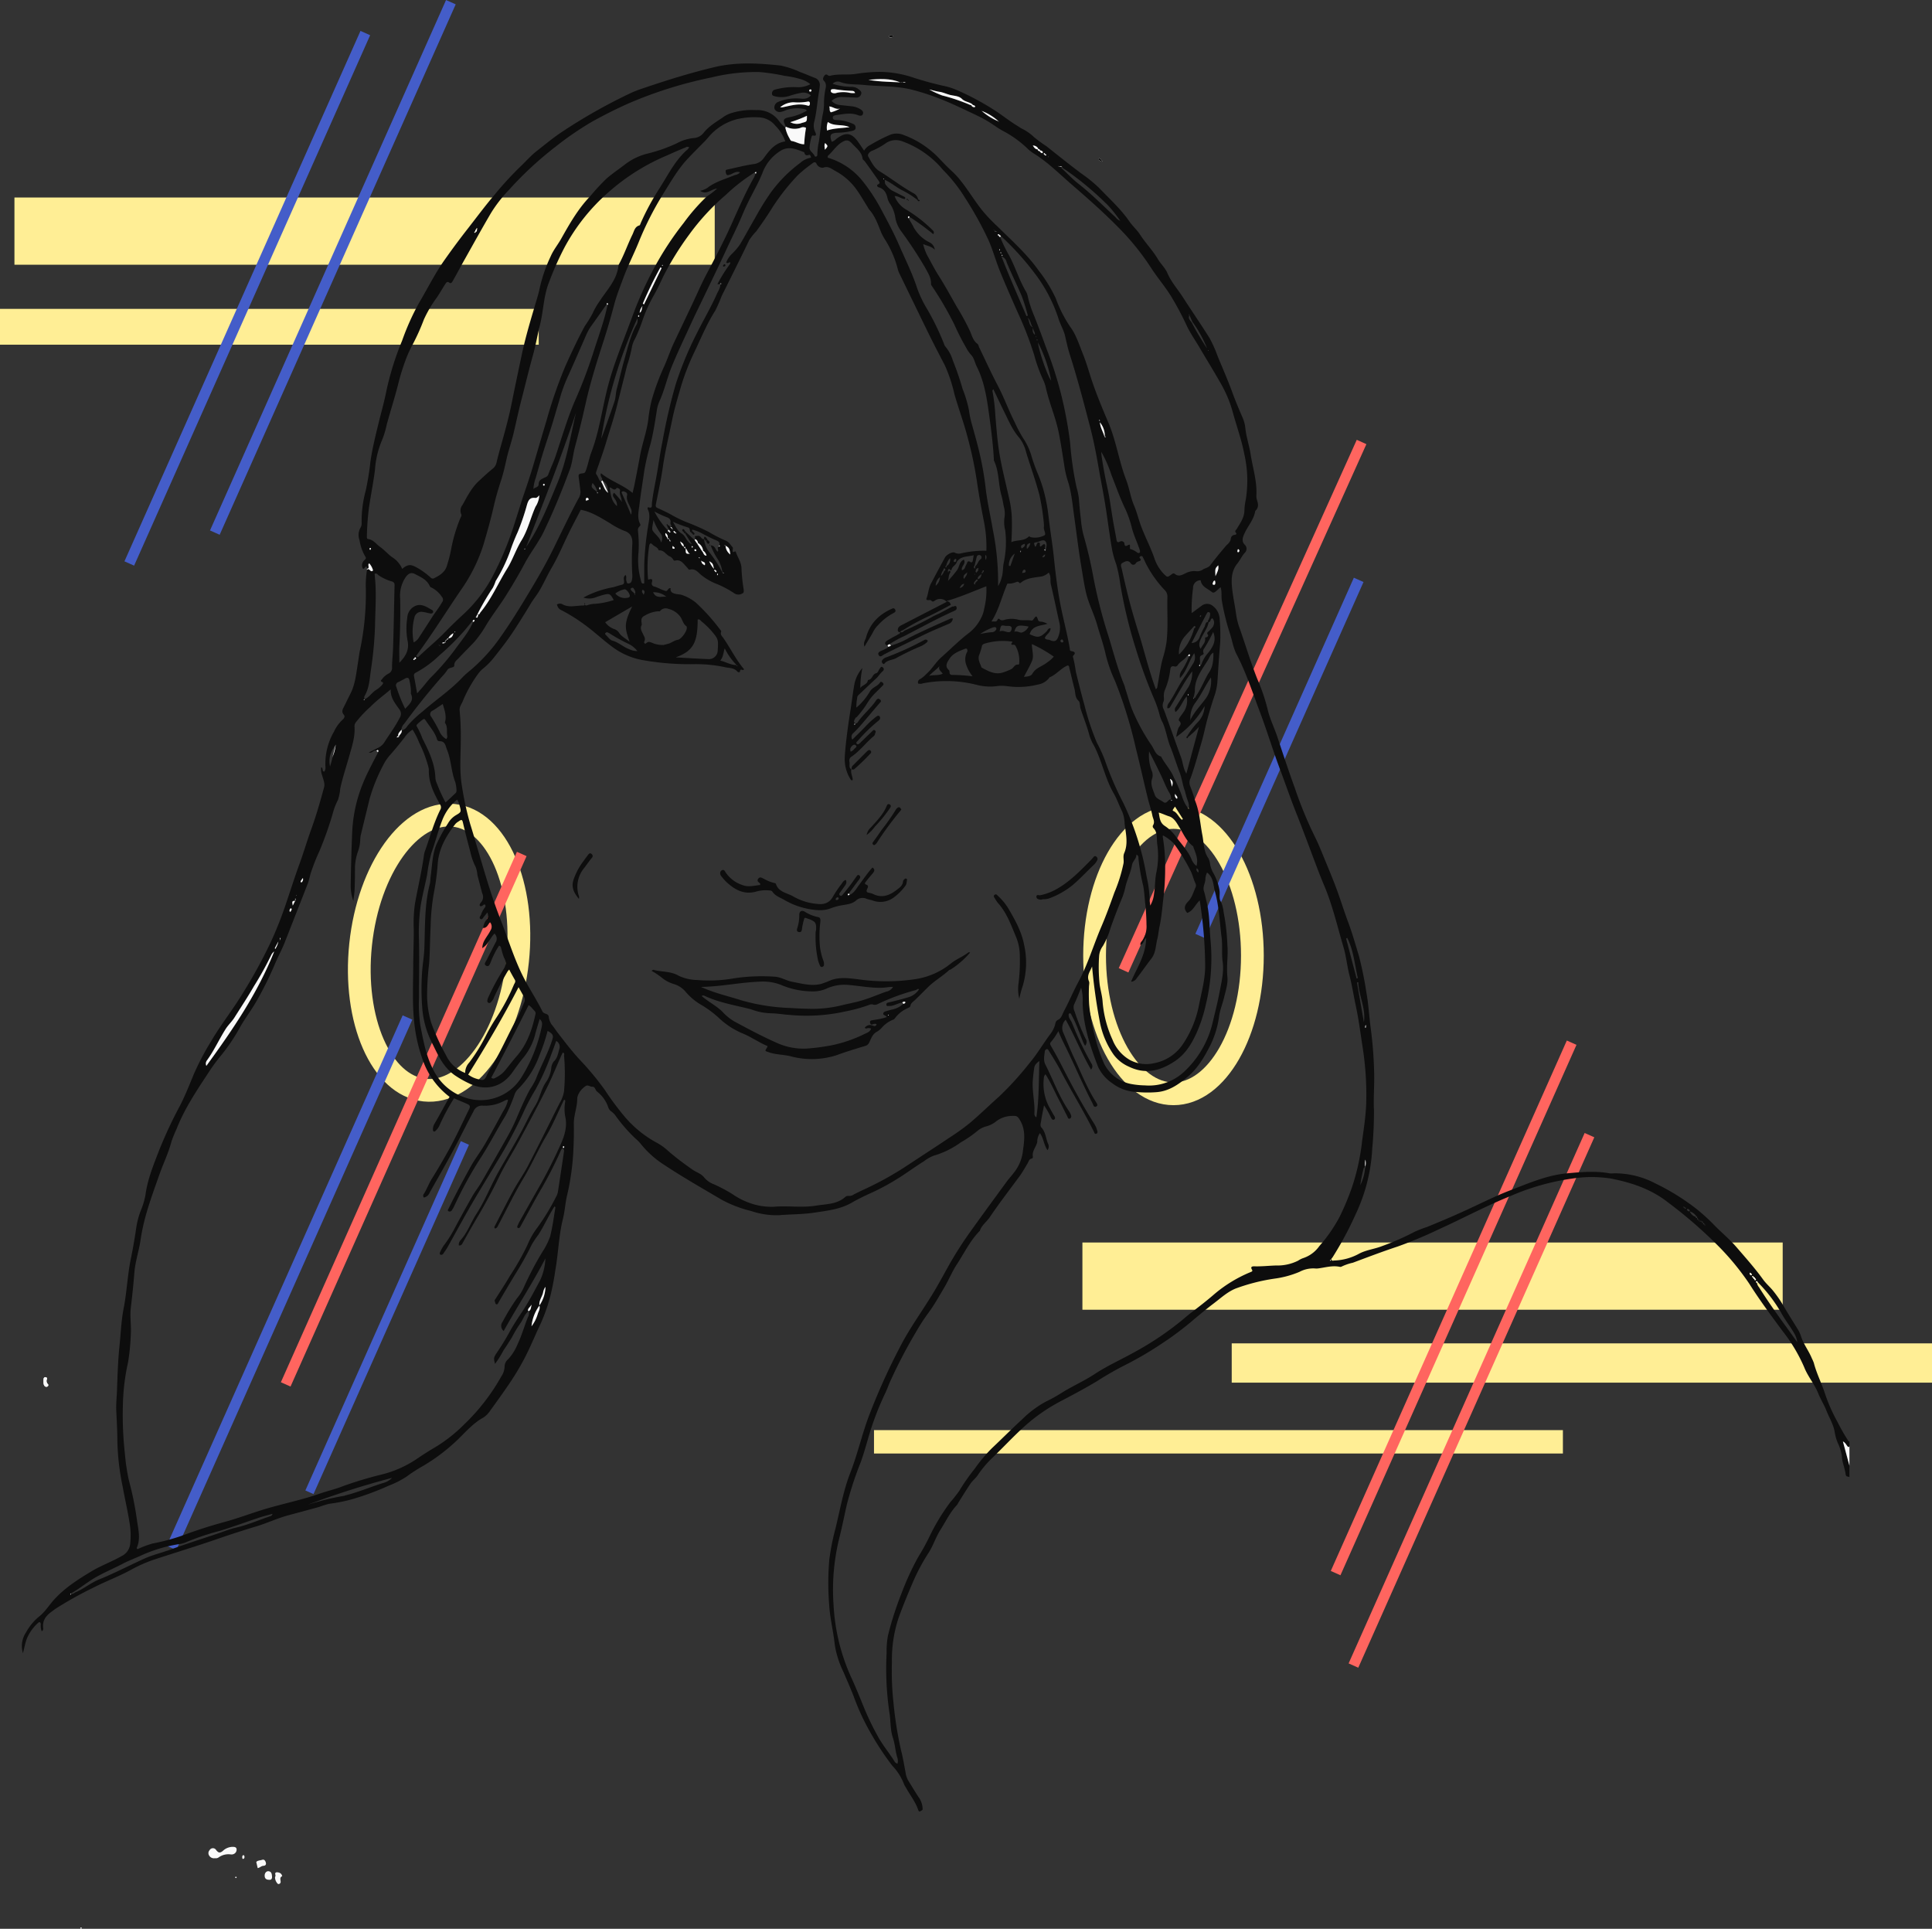 <svg xmlns="http://www.w3.org/2000/svg" viewBox="0 0 509.57 508.7"><rect x="0" y="0" width="509.57" height="508.7" fill="#333333" stroke="none"/><defs><style>.cls-1{fill:none;stroke-width:6px;}.cls-1,.cls-2{stroke:#ffee95;stroke-miterlimit:10;}.cls-2,.cls-3{fill:#ffee95;}.cls-2{stroke-width:3px;}.cls-4{fill:#ff655f;}.cls-5{fill:#445dc9;}.cls-6{fill:#fafafa;}.cls-7{fill:#0d0d0d;}.cls-8{fill:#f9f9f9;}</style></defs><g id="レイヤー_3" data-name="レイヤー 3"><ellipse class="cls-1" cx="309.51" cy="252.04" rx="20.81" ry="36.44"/><ellipse class="cls-1" cx="238.4" cy="333.09" rx="36.44" ry="20.81" transform="translate(-240.48 453.36) rotate(-83.97)"/><rect class="cls-2" x="5.31" y="53.59" width="181.7" height="14.73"/><rect class="cls-2" x="1.5" y="82.96" width="139.09" height="6.45"/><rect class="cls-2" x="286.99" y="329.2" width="181.7" height="14.73"/><rect class="cls-2" x="326.37" y="355.8" width="181.7" height="7.36"/><rect class="cls-3" x="230.52" y="377.18" width="181.7" height="6.17"/><rect class="cls-4" x="509.3" y="374.54" width="2.79" height="153.12" transform="translate(104.93 -250.44) rotate(23.99)"/><rect class="cls-4" x="504.6" y="350.16" width="2.79" height="153.12" transform="translate(94.61 -250.64) rotate(23.99)"/><rect class="cls-5" x="208.97" y="75.74" width="2.79" height="153.12" transform="translate(-42.48 -154.15) rotate(23.99)"/><rect class="cls-5" x="186.41" y="83.89" width="2.79" height="153.12" transform="translate(-41.12 -144.28) rotate(23.99)"/><rect class="cls-5" x="197.54" y="343.53" width="2.79" height="153.12" transform="translate(65.4 -126.38) rotate(23.99)"/><rect class="cls-4" x="227.68" y="300.4" width="2.79" height="153.12" transform="translate(50.46 -142.36) rotate(23.99)"/><rect class="cls-5" x="223.53" y="378.87" width="2.35" height="100.84" transform="translate(71.36 -136.06) rotate(23.99)"/><rect class="cls-4" x="451.48" y="190.87" width="2.79" height="153.12" transform="matrix(0.91, 0.41, -0.41, 0.91, 25.26, -242.8)"/><rect class="cls-5" x="458.65" y="230.26" width="2.79" height="102.81" transform="translate(31.67 -244.48) rotate(23.99)"/></g><g id="レイヤー_1" data-name="レイヤー 1"><path class="cls-6" d="M134.05,446c0,.57,0,1,.35,1.36a.57.57,0,0,0,.75.06.4.4,0,0,0,.09-.58,1.14,1.14,0,0,1-.26-1.35.39.39,0,0,0-.33-.49c-.34-.05-.51.14-.56.46S134.06,445.85,134.05,446ZM412.43,123.51c-.18.69.4.66.71.87.12.09.2,0,.18-.12C413,124,412.91,123.57,412.43,123.51ZM358.08,91.15a3.47,3.47,0,0,0-.47,0c-.18,0-.5-.14-.49.22s.29.3.5.3S358,91.55,358.08,91.15Z" transform="translate(-122.57 -81.78)"/><path class="cls-7" d="M610.36,471.34c-.37-.18-.89,0-1-.74-.2-1.64-.94-3.15-1-4.85a12,12,0,0,0-1.08-3.43,12.57,12.57,0,0,1-.78-2.71c-.3-2.07-1.43-3.83-2.18-5.72-.62-1.6-1.57-3.06-2.2-4.66-1-2.45-2.74-4.43-3.69-6.86a43,43,0,0,0-5.78-9.64c-3-4.07-6-8.1-8.69-12.36a68.36,68.36,0,0,0-8.45-10.23,118.65,118.65,0,0,0-13-11.24c-4.48-3.53-9.63-5.22-15-6.28a33.32,33.32,0,0,0-10.31,0A62.53,62.53,0,0,0,521,397.21c-6.41,2.58-12.49,5.86-18.77,8.71a114.72,114.72,0,0,1-11,4.61c-4,1.32-7.91,2.81-11.84,4.28a13.43,13.43,0,0,0-2.93,1,.73.73,0,0,1-.48.09c-2-.43-3.87.18-5.79.42a3.75,3.75,0,0,1-.82,0,7.71,7.71,0,0,0-4.06.9,25.54,25.54,0,0,1-6.61,1.79,50.85,50.85,0,0,0-10.26,2.62c-2.2.92-3.85,2.48-5.65,3.84s-3.53,2.8-5.26,4.24a81.25,81.25,0,0,1-8.43,6.36,91.16,91.16,0,0,1-9.94,5.81,84,84,0,0,0-7.28,4.19c-3.11,1.86-6.3,3.56-9.5,5.24a46.07,46.07,0,0,0-9.43,6.51c-3.16,2.83-6,5.95-9.09,8.88a27.22,27.22,0,0,0-3.45,4.21c-.54.77-1.31,1.36-1.84,2.13-1.09,1.59-2.09,3.24-3.12,4.87a5.51,5.51,0,0,1-.52.85c-1.81,1.9-2.91,4.29-4.3,6.47-1.23,1.92-1.89,4.13-3.09,6a53.55,53.55,0,0,0-3.83,7c-1.45,3.34-2.85,6.71-4.1,10.14a34.72,34.72,0,0,0-1.79,11.78,75.36,75.36,0,0,0,.39,10.52,98.69,98.69,0,0,0,2,12.68c.52,2,.84,4,1.23,6.05a5.82,5.82,0,0,0,.69,2c1,1.6,1.94,3.22,3,4.77a5.75,5.75,0,0,1,.79,2.66c.05.43-.42.47-.64.67s-.46-.14-.54-.39c-.76-2.24-2.26-4.05-3.36-6.09a3.33,3.33,0,0,1-.33-.58,14.71,14.71,0,0,0-3.16-5,75.12,75.12,0,0,1-5.33-8,61.66,61.66,0,0,1-4.87-10.37c-.84-2.16-1.79-4.28-2.7-6.41a25.27,25.27,0,0,1-2.25-7.11c-.37-3.58-1.29-7.06-1.48-10.67a70.92,70.92,0,0,1,.05-11.84,62.82,62.82,0,0,1,1.63-8.17c1.2-4.91,2.05-9.92,3.89-14.63,1.92-4.92,3.07-10.1,4.91-15a170.55,170.55,0,0,1,8.2-18.19c2.2-4.31,5-8.25,7.55-12.31,2-3.09,3.7-6.31,5.49-9.5a98.16,98.16,0,0,1,5.56-8.67c3.18-4.45,6.42-8.86,9.64-13.27.56-.76,1.21-1.44,1.78-2.2a11.17,11.17,0,0,0,2.32-5.1c.36-2.88,1-5.86-.61-8.65-.67-1.16-.87-1.33-2.2-1.26a7,7,0,0,0-4.37,1.6,7,7,0,0,1-2.36,1.15,6,6,0,0,0-2.33,1.17,30.62,30.62,0,0,1-4.45,3.07,22.66,22.66,0,0,1-7,3.46,9.7,9.7,0,0,0-2.71,1.52c-2.39,1.46-4.62,3.17-7,4.62a60.88,60.88,0,0,1-6.19,3.39c-2,.91-4,1.83-5.88,2.93-3,1.71-6.28,2.06-9.59,2.57s-6.43.44-9.64.71a20.75,20.75,0,0,1-7.27-1.11,31.9,31.9,0,0,1-7.82-3c-5.06-3-10.18-5.89-15.06-9.14a25.31,25.31,0,0,1-6.17-5.49,9.82,9.82,0,0,0-1.39-1.42,41.49,41.49,0,0,1-5.25-6,4.87,4.87,0,0,0-1.14-1.17,2.1,2.1,0,0,1-.81-1,8.75,8.75,0,0,0-3-4.28c-.5-.39-.45-1.33-1.31-1.28-.59,0-1.11-.6-1.73-.15a5.48,5.48,0,0,0-1.85,2.09,3.21,3.21,0,0,0-.34,1.28c0,2.23-.93,4.32-.89,6.57s0,4.34-.1,6.51A65.34,65.34,0,0,1,272.15,397c-.49,2-.59,4.18-1.1,6.21-1.11,4.44-1.2,9-2,13.5a65.9,65.9,0,0,1-1.32,6.86,46.8,46.8,0,0,1-2.52,7.22c-1.44,3-2.67,6.08-4.18,9a70.3,70.3,0,0,1-4.64,7.66c-1.47,2.14-3,4.27-4.51,6.34a6.11,6.11,0,0,1-1.85,1.87c-2.55,1.4-4.46,3.58-6.51,5.59a49.14,49.14,0,0,1-9.42,7.19,45,45,0,0,0-4.42,2.86,25.43,25.43,0,0,1-4.69,2.36,70.65,70.65,0,0,1-9.37,3.47,40.82,40.82,0,0,1-6.22,1.26,24.12,24.12,0,0,0-2.66.83q-4,1.1-7.94,2.15c-3,.79-5.76,2.12-8.69,3-3.34,1-6.68,2.08-10,3.23-5.54,1.92-11.15,3.62-16.71,5.45a36.05,36.05,0,0,0-6.18,2.7c-3.18,1.75-6.58,3-9.81,4.65A101.18,101.18,0,0,0,137.33,506c-.41.27-.8.59-1.2.88-1.39,1-2.4,2.27-2.18,4.19,0,.3.12.69-.39.93a4.4,4.4,0,0,1-.23-1.86c-.05-.59-.41-.66-.76-.3a11.51,11.51,0,0,0-3,4.31c-.39,1.15-.61,2.35-.94,3.64a6.37,6.37,0,0,1,.79-5.45,14.31,14.31,0,0,1,3.46-4.21c1.53-1.2,2.56-2.89,3.84-4.33,2.88-3.22,6.43-5.47,10.07-7.65,2.55-1.53,5.35-2.51,7.91-4a4,4,0,0,0,2.22-3.27,20.67,20.67,0,0,0-.05-4.65c-.5-3.47-1.31-6.87-1.93-10.3a65.4,65.4,0,0,1-1.42-12.43c0-2.61-.18-5.23-.29-7.84-.06-1.67.12-3.34.19-5,.15-4,.25-7.91.66-11.85.35-3.32.46-6.69,1.1-9.95.84-4.26,1-8.61,1.85-12.86.63-3,1.12-6,1.57-9a21.69,21.69,0,0,1,1.19-4.16,19.11,19.11,0,0,0,1.16-4c.54-4,2.07-7.72,3.5-11.45A115.74,115.74,0,0,1,170,373.47c1.4-2.71,2.52-5.55,3.68-8.37a70.62,70.62,0,0,1,4.47-8.53c2.59-4.46,5.83-8.48,8.49-12.89a133.66,133.66,0,0,0,7.26-13.24,99.56,99.56,0,0,0,3.79-9.42c1.31-3.82,2.52-7.68,3.9-11.48,1.1-3,2-6.11,3.1-9.13,1.31-3.6,2.35-7.3,3.36-11,.28-1-.24-2.14-.53-3.18a4.35,4.35,0,0,1-.24-2.09c.63.19.1,1.05.81,1.15a1.7,1.7,0,0,0,.32-1.18,16.91,16.91,0,0,1,2.26-9.39,10,10,0,0,1,2.25-3.12c.39-.33.73-.86.34-1.3-.74-.85-.27-1.53.1-2.26.54-1.09,1.07-2.19,1.62-3.27,1.31-2.58,1.55-5.42,2-8.21.16-1,.28-2,.47-3a71.93,71.93,0,0,0,1.61-16.42,25.57,25.57,0,0,1,.31-5.1c.62-.77.93.92,1.6.13a4.69,4.69,0,0,0-1-1.85c-.66.37.33,1.27-.61,1.43,0-.35-.11-.83-.48-.34-.48.65-.64.38-.79-.13a1.83,1.83,0,0,1,.65-1.8c.25-.26.47-.51.21-.85a12,12,0,0,1-1.55-4.38,3.78,3.78,0,0,1,.3-3.36,2.32,2.32,0,0,0,.25-1.3,30.57,30.57,0,0,1,1.08-8.41,71.65,71.65,0,0,0,1.23-7.58c.49-3.47,1.34-6.85,2.17-10.26.69-2.85,1.51-5.66,2.07-8.55a75.92,75.92,0,0,1,4.13-13.17,65.2,65.2,0,0,1,4.4-9.84c2.29-3.86,4.28-7.91,6.87-11.55q3-4.26,6.25-8.4c2.27-2.92,4.49-5.9,6.88-8.72a90.67,90.67,0,0,1,6.83-7.43c1.48-1.41,2.86-3,4.46-4.21,2.23-1.77,4.43-3.58,6.83-5.14a142.66,142.66,0,0,1,18.05-10.13,27.65,27.65,0,0,1,2.91-1.11c6.22-2.12,12.48-4.07,18.87-5.6,5.81-1.38,11.65-1.06,17.48-.42a23.41,23.41,0,0,1,5.11,1.7c1.29.48,2.54,1,3.82,1.52a1.93,1.93,0,0,1,1.4,2.09,12.92,12.92,0,0,1-.19,1.49c-.47,2.61-.6,5.28-1.23,7.87a4,4,0,0,0,.23,2.92c.18.33.46,1.12-.55.86a.3.3,0,0,0-.38.21,13.18,13.18,0,0,0-.59,3.09c.07.9,1,1.29,1.33,2.06a.32.32,0,0,0,.41.19.49.49,0,0,0,.33-.51,17.49,17.49,0,0,1,.41-3.46c.4-2.64.59-5.31,1.17-7.92a12.81,12.81,0,0,0,.17-2.32,21,21,0,0,1,.3-3.16c.18-.88.5-1.81-.33-2.63-.43-.42-.11-1,.16-1.37s.64-.32,1,0a.64.64,0,0,0,.47.07c2.21-.58,4.49-.16,6.71-.49a42.67,42.67,0,0,1,6.37-.54,28.28,28.28,0,0,1,8.87,1.5c2.61.85,5.24,1.57,7.91,2.17a18,18,0,0,1,3.29,1,69.7,69.7,0,0,1,10.57,5.66c1.92,1.27,3.72,2.72,5.7,3.91.36.22.72.48,1.1.69a12.69,12.69,0,0,1,3.25,2.25,31.62,31.62,0,0,0,3.31,2.43c3,2.39,6,4.79,9.09,7.11a38.63,38.63,0,0,1,4.73,3.83c2.74,2.86,5.69,5.51,8,8.82.87,1.27,2.05,2.29,2.9,3.6,1.43,2.22,3.31,4.1,4.66,6.4.75,1.27,1.91,2.3,2.51,3.68,1,2.37,2.73,4.25,4.09,6.38,2.3,3.59,4.73,7.09,7,10.72a34.22,34.22,0,0,1,2.23,5c1.32,3.16,2.69,6.3,3.86,9.52.8,2.19,1.7,4.32,2.63,6.45a9.49,9.49,0,0,1,.76,2.89c.24,2.28,1,4.44,1.36,6.69.55,3.62,1.72,7.14,1.55,10.85a3.68,3.68,0,0,0,.14,1.33c.37,1.07.5,2.06-.44,2.91-.36,2.32-2,4-2.9,6.06-.44,1-.77,2,.18,2.91a1.46,1.46,0,0,1-.08,2.11c-.78.88-1.25,2-2,2.88-1.54,2-1.55,4.21-1.29,6.61s.77,4.56,1.06,6.85a19.54,19.54,0,0,0,1.08,4c1.5,4.31,2.81,8.69,4.5,12.94a50.49,50.49,0,0,1,2.67,7.8c.56,2.55,1.76,4.9,2.58,7.37,1.51,4.53,3,9.07,4.63,13.54a106.31,106.31,0,0,0,5.31,12.9c1,2,1.84,4.15,2.71,6.25,1.05,2.56,2.12,5.12,3.08,7.72,1.1,3,2,6,3.13,8.94,1,2.76,1.81,5.6,2.66,8.42a92.79,92.79,0,0,1,2,9.79c.57,3.07.7,6.2,1.12,9.28a107,107,0,0,1,.92,12c.08,3.18-.21,6.35-.06,9.53a101.29,101.29,0,0,1-.44,10.16A46,46,0,0,1,480.14,402a91.8,91.8,0,0,1-6.11,11.4c-.14.22-.45.36-.26.68s.46.16.72.15a14.54,14.54,0,0,0,6.58-1.82c1.9-1,4.09-1.21,6.07-2a68,68,0,0,0,8.56-3.77,32.08,32.08,0,0,1,3.37-1.3c3-1.24,6-2.49,8.91-3.81,4.25-1.9,8.4-4.07,12.73-5.74,4.95-1.9,9.87-4.09,15.21-4.56,3.71-.33,7.44-.68,11.15,0a5.53,5.53,0,0,0,1.15,0,23,23,0,0,1,10.91,2.64,60.23,60.23,0,0,1,11,6.84A50.57,50.57,0,0,1,575,405.2c1.84,1.83,3.84,3.5,5.54,5.47,2.42,2.81,4.89,5.57,7.06,8.58.72,1,1.64,1.8,2.43,2.72a32,32,0,0,1,3.1,4.49c1.2,2.06,2.48,4.06,3.72,6.09a8.71,8.71,0,0,1,.79,1.82c.67,2,2,3.68,2.8,5.64a11.84,11.84,0,0,1,.53,1.22c.74,2.85,2.11,5.47,3,8.27a43.74,43.74,0,0,0,3.23,7.27,51.33,51.33,0,0,0,2.61,4.63c.15.21.22.52.55.55v1.34c-.19.26-.34.13-.49,0-.36-.4-.53-1-1.23-1.31l1.72,6.38ZM398.24,122.46a.28.28,0,0,0-.27-.3s-.12.07-.12.1a.39.39,0,0,0,.26.36c.13.13.28.32.42,0C398.58,122.56,398.39,122.47,398.24,122.46ZM385,142.75c0-.3-.15-.37-.4-.36l0-.32c0,.11,0,.22,0,.33.3-.08.39.07.38.35l.62.05c0,.15,0,.15-.05,0S385.13,142.78,385,142.75ZM585.29,419.1c.06.15.05.47.32.28s0-.32-.15-.46a.5.5,0,0,0-.37-.35c-.05-.15-.14-.24-.3-.22s-.08.08-.07.12.12.24.28.25A.29.29,0,0,0,585.29,419.1ZM240.41,250.45l-.36.32a.41.41,0,0,0-.09.57c-.09-.05-.18-.14-.27-.14a1.43,1.43,0,0,0-.41.09s0,.1,0,.16.26,0,.39,0a.82.82,0,0,0,.28-.14,4.85,4.85,0,0,1,.09-.55c.22,0,.39-.06.35-.34.31.12.42,0,.36-.31.79,0,1.24-.37,1.42-1.32a3.39,3.39,0,0,0-1.37,1.37A.41.41,0,0,0,240.41,250.45ZM572.19,404.62c-.13.13-.12.25,0,.33a.2.2,0,0,0,.14,0c0-.19-.07-.25-.23-.26,0-.22-.1-.32-.29-.37l-.21-.46a1.41,1.41,0,0,0-1,0c0-.13.24-.2.05-.38s-.25.05-.37.07c.12-.23.4-.51-.16-.51.28-.29,0-.37-.17-.51a3.12,3.12,0,0,0-1.7-1.26,2.39,2.39,0,0,0,1.54,1.43c0,.23.12.35.35.31.05.18.1.35.16.52.21,0,.39,0,.3.32.34,0,.69.2,1,0,0,.12-.21.2-.12.4s.24,0,.35,0-.18.21,0,.38S572.08,404.63,572.19,404.62ZM238.32,251.92h0l.24.21s.05,0,.08,0ZM386.24,143.73c-.15-.11-.3-.36-.46-.07-.07.13.1.24.26.27a.3.3,0,0,0,.32.34,37,37,0,0,0,2.38,4.91c1.66,3.08,2.64,6.48,4.43,9.49a3.59,3.59,0,0,1,.43,1.07,29.2,29.2,0,0,0,1.49,4.76c1.43,3.49,2.68,7.05,4,10.57a99.25,99.25,0,0,1,4.13,14.05c.68,3.21,1.25,6.43,1.62,9.69a86.41,86.41,0,0,0,1.68,11.55,17.13,17.13,0,0,1,.61,2.93c.13,1.82.31,3.65.53,5.46a24.14,24.14,0,0,0,.71,4.26,113.08,113.08,0,0,1,2.58,11,130.66,130.66,0,0,0,3.46,13.9c1.6,4.9,2.77,9.93,4.75,14.7.1.25.13.53.21.79.69,2.05,1.19,4.15,2.06,6.13a52.47,52.47,0,0,0,4.86,8.82c.71,1,1,2.53,2.47,2.94.11,0,.17.27.26.41,1,1.77,2.4,3.24,3.18,5.18a39.4,39.4,0,0,1,2.16,5,9.13,9.13,0,0,0,1.75,3.27,3.88,3.88,0,0,0-.2-2,24.43,24.43,0,0,1-.8-2.7c-.63-1.6-.78-3.32-1.39-4.91-.88-2.27-1.57-4.62-2.49-6.87-.81-2-1.08-4.18-1.94-6.17a12.33,12.33,0,0,1-.78-1.81,28.42,28.42,0,0,0-1.58-4.69,128.22,128.22,0,0,1-4.75-13A124.12,124.12,0,0,1,418,235.54a36,36,0,0,0-1-4.87,27.79,27.79,0,0,1-1-3.35c-.6-3.16-1-6.35-1.48-9.55-.59-4.35-1.5-8.66-2.25-13-.59-3.4-1.25-6.78-2.11-10.11-1.69-6.5-3.39-13-5.43-19.39-.51-1.59-.86-3.22-1.23-4.84s-1.25-3-1.73-4.56a40.11,40.11,0,0,0-6.38-12.12,74,74,0,0,0-8.79-9.69C386.46,144,386.35,143.84,386.24,143.73ZM231.84,255.47c-.18.05-.3.19-.17.33s.26,0,.36-.14.43-.24.19-.45S231.92,255.3,231.84,255.47Zm-4.58,20.83-.07.05,0-.09.53-.05c0-.68,1.05-.92.72-2-.56.68-1.17,1.11-.73,2-.08-.07,0-.31-.24-.24S227.33,276.18,227.26,276.3Zm152.88-41.2c.15-.09.47-.14.23-.4s-.33.08-.48.2l-.29.33c-.14.23-.24.52,0,.66s.2-.27.2-.47C380,235.43,380.12,235.31,380.14,235.1Zm-68.45-1.56c.15-.07.31-.13.27-.33s-.15-.11-.23-.16l0,.49c.1-.1.12-.1.05,0S311.7,233.54,311.69,233.54Zm-12.43-11.73-.25-.31-.49-1,.26-.2c.28,0,.39.3.57.47l.7.74c-.36-.78-.36-.78-.72-.68.65-.31,0-.74.08-1.11.19-.9-.32-1.3-1.07-1.56a28.42,28.42,0,0,1-3.18-1.48,21.83,21.83,0,0,0,3.56,5c0,.2.11.34.33.34,0,.15.11.31.27.17S299.35,221.93,299.26,221.81Zm102.46-96.17,0-.14a.08.08,0,0,1,0,0,.3.3,0,0,1-.08.08c.33,0,.66.3,1,0-.35.48.08.7.34.94,1.32,1.25,2.58,2.59,4,3.7,3.48,2.72,6.58,5.87,9.82,8.86A2.79,2.79,0,0,0,418,140v-.05l0,0a37.66,37.66,0,0,0-3.07-3.88,82.14,82.14,0,0,0-11.37-9.53c-.35-.23-.8-.4-.9-.91ZM381.79,232.77a.52.52,0,0,0,.25-.56s-.22,0-.24,0c-.09.19-.21.39,0,.58-.12-.15-.24-.15-.33,0,0,0,0,.13,0,.14C381.71,233,381.76,232.92,381.79,232.77ZM196.46,329.71a1.45,1.45,0,0,0,0-.29c0-.1.2-.3-.1-.26a1.28,1.28,0,0,0,0,.26c0,.1.05.19.07.29s-.2-.15-.24.05c0,0,.06-.1.09-.11S196.42,329.69,196.46,329.71ZM248.21,142c.08.35-.59.58-.14,1-.1-.1-.21-.22-.34-.06a.32.32,0,0,0,0,.24c.16,0,.25-.07.3-.23.44-.24.38-.58.18-.94l.19.23.11-.14ZM566.84,400.35a.31.31,0,0,0,.34.22.35.35,0,0,0,0-.25c-.14-.13-.27,0-.39.08.19-.16.11-.26-.06-.34s-.15,0-.15,0C566.52,400.27,566.74,400.26,566.84,400.35ZM248.48,244.69c0-.35.42-.69,0-1.05.54.46.63-.16.82-.39,2.87-3.47,4.64-7.65,7-11.45,1.48-2.36,2.34-5.11,3.82-7.51,1.68-2.76,2.39-6,3.7-8.89a6.22,6.22,0,0,0,1-3c-.41.41-.68.72-1.07.67-1.5-.19-1.87.74-2.23,2a59.75,59.75,0,0,1-2.41,7.05,52.6,52.6,0,0,0-2,5.06,42.06,42.06,0,0,1-3.79,7.81,10.91,10.91,0,0,1-.76,1.8,65.11,65.11,0,0,0-4,6.86c-.08.34-.67.64-.08,1,0-.15-.06-.33-.26-.29s-.13.13-.19.2ZM199.2,321.38a.74.74,0,0,0-.19.86s.24,0,.24-.05c0-.29.58-.62-.06-.84l.15.22.15-.16ZM299.15,224c-.18-.19-.35-.36-.56,0a1.21,1.21,0,0,0-.5-1.55c-.22.73.55,1,.51,1.52h.6a1.13,1.13,0,0,0-.05.32c0,.15,0,.32.27.29a1.42,1.42,0,0,0-.1-.29A1.53,1.53,0,0,0,299.15,224Zm-18.38-13.77a.42.42,0,0,1-.13.07s-.06-.05-.08-.08l.24,0a.88.88,0,0,0-.13.3c0,.14-.05.37.13.36s.1-.24.07-.37A2.81,2.81,0,0,0,280.77,210.18Zm116.15-88.72c0-.32-.31-.38-.53-.51a1.57,1.57,0,0,0-1.41-.77c.32.46.63.93,1.25,1,.06.32.32.39.56.5a2.65,2.65,0,0,0,.21.26c.15.15.43.32.54.18.25-.32-.11-.44-.31-.58A1,1,0,0,0,396.92,121.46ZM301,222.24c-.1.09-.44,0-.23.31l.23-.31c-.37.12-.38-.61-.81-.35C300.33,222.34,300.59,222.5,301,222.24Zm79.37,9.38c-.22.1-.33.56-.68.2l.13-.72c.63-.5.73-1.42,1.45-1.87a.63.63,0,0,0,.1-.76.65.65,0,0,0-1.2.23l-.54,2.21c-.27.33-.29.63.09.88.67.09-.23.84.42,1,.18-.37.8-.65.21-1.17.06.18.16.22.3.08s0-.09,0-.13ZM303,226c0,.22.09.43.38.28,0,1.53,0,1.53,1.13,1.55-.65-.31-.66-1.09-1.17-1.51-.07-.16,0-.51-.37-.28-.12-.84-.12-.84-1-1.47C302.23,225.26,302.44,225.78,303,226ZM200.42,319.38c-1.17-.12-.6.74-.64,1.25l.64-1.26a1.4,1.4,0,0,0,0-.29c0-.1.29-.27-.06-.29a2.53,2.53,0,0,0,0,.28A2.87,2.87,0,0,0,200.42,319.38Zm170.92-87.16a2.79,2.79,0,0,0-.58,1.47,2.74,2.74,0,0,0,.81-1.28c.31-.16.49-.47.18-.68S371.44,232,371.34,232.22Zm64.93-67.34-.11.07s0,0-.05,0l.17,0c-.47.91.33,1.38.67,2a72.77,72.77,0,0,0,4,6.75,31.47,31.47,0,0,0-3.86-7Zm-64,66.18a1.93,1.93,0,0,0,.87-2.09,4.56,4.56,0,0,0-1,2,.34.34,0,0,0-.2.37s.08.11.11.11A.3.3,0,0,0,372.22,231.06ZM290,238.6l.08-.09,0,0-.13.05c.45-.65,0-1.15-.31-1.65-.1-.16-.4-.15-.6,0s-.12.36,0,.56C289.36,237.9,289.88,238.09,290,238.6Zm17.75-11.4c.39.34.35,1.14,1.15,1.13A2.23,2.23,0,0,0,308,227a2.67,2.67,0,0,0-1.32-2,1.22,1.22,0,0,0-.66-1c-.3-1-.27-.79.58-.9s.92,1,1.66.85l0-.05a6.53,6.53,0,0,0,1.42,3.56,31.55,31.55,0,0,1,3.46,5.42c.1-.1.18-.09.23,0,.05,0,.21.29.14,0,0,0-.25,0-.38,0a8.64,8.64,0,0,0-1.38-3.81,19,19,0,0,1-1.73-3.43c1.24,0,1.21,1.17,1.8,1.61.51-.31-.36-1,.37-1.29l.32-.22s-.09-.12-.11-.11a.34.34,0,0,0-.2.36c.27-1,.17-1.32-.66-1.67a46.45,46.45,0,0,1-4.19-2.06,10.27,10.27,0,0,0-2-.74c-.37-.12-.17.25-.24.4l-.26.3c-.55-.26-.09-1.1-.79-1.32a32.81,32.81,0,0,1-4.05-1.53c.75,1.1,1.16,2.41,2.33,3.11s1.3,2.32,2.7,2.84l-1.77-2.86.26-.32,2.25,2.1.7,1Zm87.34-59a1.52,1.52,0,0,0,.44,1.88c.1-.73-.55-1.22-.44-1.87-.76-.75-.6-2-1.5-2.66C394.16,166.38,393.85,167.71,395.12,168.17ZM313.9,225.69l-.17-.16v.2l.21-.08a3.09,3.09,0,0,0,1.26,2.37C315,226.5,314.85,226.23,313.9,225.69Zm100-28.53.27-.19-.14-.1-.11.3a5.52,5.52,0,0,0-1.28-4C412.79,194.69,413.63,195.84,413.93,197.16Zm68.76,192.56c-.15-.06-.36-.08-.39.1a34.64,34.64,0,0,0-.92,4.54,12.48,12.48,0,0,0,1.28-4.69,4,4,0,0,0,.07-2.06A5.55,5.55,0,0,0,482.69,389.72ZM381.42,111v.07l.06,0a15.64,15.64,0,0,0,4.58,2.83l0-.08-.07,0A13.85,13.85,0,0,0,381.42,111Zm16.94,116c.18-.86.51-1.87-.11-2.51-.47-.47-1.32,0-2,.27,0,0-.11,0-.16,0-.91.16-.91.16-.5,1.22.25-.08.27-.31.36-.5s.22-.68.64-.59.22.43.24.68c0,.44.21.41.48.16s.41-.49.8-.4c.41.53-.27,1.2.21,1.71-.1-.15-.11-.49-.39-.16ZM264.85,426.11a11,11,0,0,0-2.09,5.46,9.87,9.87,0,0,0,1.66-3.3c.22-.69.71-1.38.39-2.19a8.89,8.89,0,0,0,1.6-4.91,3.5,3.5,0,0,0-.59,1.31C265.65,423.74,264.65,424.76,264.85,426.11Zm21.71-212,0-.09-.07.07c.15-1-.66-1.86-.38-2.92.14-.5-.82-.78-.87-.71-.67,1-1.26-.1-1.9-.13.35,1.78.38,3.57,1.95,4.92a2.46,2.46,0,0,0-.53-1.81c-.29-.53-.91-1-.22-1.71C285.25,212.48,285.91,213.27,286.56,214.06ZM379,109.26c-.27.06-.36.23-.18.44a.74.74,0,0,0,.94.27c0-.52-.64-.34-.79-.7-.82-.61-1.92-.59-2.69-1.38s-1.88-.82-2.88-1-1.93-.74-3-.87-1.83-.41-2.75-.62a24.85,24.85,0,0,0,3.43,1.58,48.42,48.42,0,0,1,7.26,2.45C378.62,109.5,378.89,109.66,379,109.26ZM360.84,247.92c-.27.19-.69.17-.81.57-.33,0-.66,0-.67-.52,0-.76.5-1.05,1.05-1.34l5.81-3,6.06-3.12a2.36,2.36,0,0,0-3.06-.37c-.36.21-.61.49-1,.06s-1,.19-1.35-.42c.56-1.28.55-2.79,1.24-4.08q1.83-3.45,3.7-6.89c.41-.76,2-1.61,2.58-1.27a2.32,2.32,0,0,0,1.74.16,26.8,26.8,0,0,1,6.6-.66,33.61,33.61,0,0,0-.59-7.43c-.72-3.6-1.37-7.21-1.9-10.84a101.11,101.11,0,0,0-2.43-11.54c-1-3.88-2.4-7.63-3.5-11.47a40.34,40.34,0,0,0-2.51-7.58c-1.38-2.66-2.77-5.32-4.1-8q-4-8.2-8-16.46a5.08,5.08,0,0,1-.37-1.1,27.1,27.1,0,0,0-3.46-7.86,13.66,13.66,0,0,1-.86-1.6c-.87-2.16-1.61-4.39-3.22-6.15a4.08,4.08,0,0,1-.34-.57c-1.13-1.77-2.15-3.63-3.43-5.28a16.49,16.49,0,0,0-5.18-4.32c-.94-.52-1.85-1.36-3.19-.82a1.76,1.76,0,0,1-1.62-.86c-.36-.91-.89-.56-1.25-.24a38.32,38.32,0,0,0-3.72,3,57.37,57.37,0,0,0-6.65,8.4c-1.37,2.22-2.84,4.36-4.38,6.47a15,15,0,0,0-1.85,2.32c-1.72,3.58-3.48,7.13-5.25,10.68-.69,1.38-1.37,2.77-2.06,4.15a37.78,37.78,0,0,1-1.66,3.79c-2.25,3.51-3.8,7.38-5.6,11.12a60.8,60.8,0,0,0-3.56,9.31c-.8,2.78-1.63,5.56-2.2,8.37-.82,4.08-1.84,8.12-2.43,12.26-.48,3.36-1.2,6.68-1.86,10-.11.54,0,.79.49,1,1.25.56,2.49,1.14,3.69,1.81a30.39,30.39,0,0,0,4.31,2.05c1.83.7,3.63,1.52,5.4,2.39a35.9,35.9,0,0,0,4.35,2.25c1,.35,1.4,1.15,2,1.82.16.19,0,.64,0,1,.1.69.7-.23.85.24.47,1.46,1.46,2.69,1.49,4.34a47.19,47.19,0,0,0,.51,5.16c.08.58.27,1.26-.32,1.47a2,2,0,0,1-2,0,25.46,25.46,0,0,0-4.45-2.42,15.48,15.48,0,0,1-4.16-2.31c-.95-.7-1.7-2-3.23-1.56-.32.08-.49-.38-.72-.61-.91-.91-1.6-2.25-3.25-1.75-.1,0-.32-.15-.37-.27a2,2,0,0,0-1.08-.94c-.91-.49-1.45-1.66-2.71-1.52,0,0-.09-.07-.11-.12-.26-.76-1.08-.88-1.56-1.41s-.8-.36-.9.4a36.3,36.3,0,0,0-.28,8.84c.57-.09,1.35-.51,1,.74a.82.82,0,0,0,.7,1.1,9.45,9.45,0,0,1,1.51.63,12.16,12.16,0,0,0,1.38.52c.63.17.63-.9,1.36-.73a1.07,1.07,0,0,0,.76,1.33c.79.34,1.63.23,2.31.49a11.59,11.59,0,0,1,3.59,2,52.37,52.37,0,0,1,6.41,7.14c.14.17.33.36.23.58-.28.67.23,1.09.52,1.49,1.93,2.75,3.39,5.82,5.53,8.34-.21.61-1-.42-1.07.58,0,.27-.47.3-.67.06-.85-1-2-.92-3.15-1.15a36.69,36.69,0,0,0-8.48-.82,70.67,70.67,0,0,1-12.92-1,18.91,18.91,0,0,1-8.27-3.43c-2.53-1.84-4.78-4-7.33-5.87a45.44,45.44,0,0,0-6.4-4c-.74-.37-.84-.85-1.08-1.42a1.42,1.42,0,0,1,1.61,0c1.75.86,3.55.24,5.32.25.25,0,.56-.1.52-.49-.06.09-.19-.54-.16,0s.51.53.87.37a6.41,6.41,0,0,1,1.93-.33,20.52,20.52,0,0,0,4.92-1c-.93-1.65-1.1-1.76-2.57-1.4a24.66,24.66,0,0,0-2.35.75,4.83,4.83,0,0,1-3.08,0,26.36,26.36,0,0,1,7.38-2.64c.91-.14,1.78-.52,2.69-.72.55-.12.69-.37.65-.92s-.27-1.17.39-1.67c.38.53.05,1,.21,1.5s.15.76.54.73a.89.89,0,0,0,.86-.64,5.33,5.33,0,0,0,.17-1.64,71.34,71.34,0,0,1,0-8c.12-1.59-.26-3-2.12-3.6a20.61,20.61,0,0,1-3.76-2c-2.42-1.42-4.79-3-7.71-3.55-.9,1.74-1.84,3.5-2.74,5.29-1.69,3.36-3.09,6.87-5,10.11-1.43,2.43-2.46,5.1-4.13,7.4-.45.62-.9,1.25-1.3,1.92q-2.22,3.7-4.59,7.32c-1.54,2.35-3.27,4.56-5,6.75a18.52,18.52,0,0,1-2.73,2.86,7.76,7.76,0,0,0-1.51,1.52,35.14,35.14,0,0,0-4.14,7.34c-.3.77-.92,1.45-.81,2.45a69.69,69.69,0,0,1,.3,7.65c0,4.06-.39,8.11.29,12.16a79,79,0,0,0,2.2,10.11c2.63,8.47,4.81,17.1,8.07,25.37,1.76,4.49,3.19,9.1,5.22,13.49,1.69,3.67,4,7,5.76,10.56.37.75,1.42.48,1.64,1.26a4.93,4.93,0,0,0,.74,2.15c.54.62,1,1.34,1.49,2,1.88,2.45,3.75,4.9,5.83,7.18a74.85,74.85,0,0,1,6.78,8.16,72.57,72.57,0,0,0,5,6.76,29.36,29.36,0,0,0,8.89,7.24,14.62,14.62,0,0,1,2.79,2.05c2,1.75,4.19,3.37,6.39,4.91,1,.71,2.31,1.06,3.12,2.09a6,6,0,0,0,2.52,1.78,40.23,40.23,0,0,1,4.94,2.62,19.54,19.54,0,0,0,5.56,2.66,17.08,17.08,0,0,0,5.43.66c3.65-.32,7.33.31,11-.29,2.72-.45,5.59-.3,7.84-2.37a1.06,1.06,0,0,1,.78-.19,2.39,2.39,0,0,0,1.52-.47c.84-.41,1.67-.83,2.52-1.22a85.27,85.27,0,0,0,11.52-6.4c3.71-2.45,7.45-4.87,11.15-7.35a59.87,59.87,0,0,0,5.22-3.75c2.66-2.24,5.14-4.69,7.75-7a82.42,82.42,0,0,0,8.1-8.92c2-2.37,3.55-5.07,5.41-7.55a7.56,7.56,0,0,0,1.23-2.33c.19-.64.09-1.1.92-1.51s1.06-1.49,1.51-2.32c1.33-2.48,2.41-5.11,3.74-7.58,2.52-4.66,4-9.76,6.07-14.59,1.27-2.95,2.37-6,3.44-9a40.58,40.58,0,0,0,2.43-7.78c.13-.89-.2-1.78.17-2.64,1.11-2.54.42-5.17.12-7.72a9.34,9.34,0,0,0-.63-3.2c-.81-1.58-1.36-3.3-2.23-4.8-2.33-4-3.12-8.65-5.27-12.72a12,12,0,0,1-1.15-2.57c-.62-2.43-1.57-4.72-2.34-7.09-.22-.69-.1-1.67-.53-2.06-1-.92-.8-2.12-1.09-3.2-.48-1.82-.89-3.66-1.35-5.49-.06-.23,0-.58-.44-.65-1.75.7-2.94,2.38-4.72,3.11-.09,0-.14.16-.21.25a4.76,4.76,0,0,1-2.9,1.67,21.25,21.25,0,0,1-8.14.43,10,10,0,0,0-2.79,0,14,14,0,0,1-5-.29A32.53,32.53,0,0,0,366,262a2,2,0,0,1-1.27.05.94.94,0,0,1,.61-1.2,9,9,0,0,0,1.62-1.38c1.47-1.26,2.38-3,3.84-4.29,2.42-2.14,4.7-4.46,7.27-6.42a11.44,11.44,0,0,0,3.18-3.82,8.5,8.5,0,0,0,.91-2.65,20.24,20.24,0,0,0,.56-5.89c-3.58,1.39-7,2.9-10.53,3.89.85.25.85.25,1.17,1-1.87,1-3.74,2-5.63,2.92A54,54,0,0,0,360.84,247.92Zm76.38-.67c-.74.82-1.5,1.62-2.22,2.45a6.59,6.59,0,0,0-1.47,4.7,14.82,14.82,0,0,0,4-6.88c.28-.11.46-.38.24-.58S437.37,247.1,437.22,247.25Zm4.16-1.46c-.27,1.57-1.26,2.79-1.92,4.16-.47,1-.89,1.92-.23,2.93.25-.4.5-.83.78-1.23a2.19,2.19,0,0,0,.41-1.57c0-.28.33-.18.5-.28s.38-.4.29-.52c-.53-.69,0-.79.39-1.22s1-.92,1.11-1.58a1.67,1.67,0,0,0-.35-1.63c-.63.09-.39,1-1,1-.39-.19-.13-.45,0-.68a3.55,3.55,0,0,0,.39-1.43c0-.22-.08-.45-.33-.52a.45.45,0,0,0-.52.29c-.3.53-.57,1.07-.85,1.61l-3.2,6.25a2.29,2.29,0,0,0,2.09-1.48,17.53,17.53,0,0,1,1.36-2.83C440.51,246.58,440.49,245.72,441.38,245.79Zm-2.46,11.3c.49.25.59-.23.67-.46A8.52,8.52,0,0,1,441.2,254a8.74,8.74,0,0,0,1.34-2.09,4.06,4.06,0,0,0,0-3.43,42,42,0,0,1-2.32,4.26A1.21,1.21,0,0,0,440,254c.27.54-.87.5-.94,1.11a2.9,2.9,0,0,0,0,.66,2.48,2.48,0,0,1-.13,1.32c-.07.11-.2.21-.06.36a.15.15,0,0,0,.12,0A.22.22,0,0,0,438.92,257.09Zm-66.24-24.25c.07-.19,0-.49.3-.51s.31.35.23.45c-.48.65-.37,1.47-.62,2.2a27.92,27.92,0,0,0,2.3-2.69c.75-.91.64-2.39,1.9-2.92.66,1.11-.81,1.78-.5,2.79.8-.14.8-.93,1.13-1.45s.27-1.26,1.15-.67c.22.15.51,0,.57-.39l.25-1.44c-1.7.46-3.46.17-4.51,1.84-.31-.12-.13-.32-.09-.5s-.05-.36-.19-.36-.37.17-.44.39-.12.46.21.41.37-.18.55,0c-.19.85-1.2,1.12-1.36,2,0,.15-.29.26-.37.12s-.29-.44-.51-.1a.86.86,0,0,0,0,.78l-.34.12C372.46,232.87,372.52,232.69,372.68,232.84Zm63.81,38.9c1.07-2.26,2.88-4,4.29-6a8.2,8.2,0,0,0,1.18-5.29c-1.53,2.2-2.59,4.66-4.19,6.77a6.77,6.77,0,0,0-1.22,4.5l0-.06ZM586.14,419.91c-.12-.12-.24-.41-.42-.11-.08.12.08.25.24.29a2.38,2.38,0,0,0,.55,1.19c2.3,3.65,4.8,7.17,7.33,10.65.93,1.28,1.85,2.57,2.77,3.85a6.05,6.05,0,0,0-.88-2.45c-1-1.77-2.32-3.39-3.29-5.17A38.53,38.53,0,0,0,586.14,419.91ZM437.27,265.79c.57.33.65-.29.81-.52,1.26-1.82,2.07-3.9,3.16-5.82a6.94,6.94,0,0,0,1-1.95,11.57,11.57,0,0,0,.35-3.59c-.87.45-1,1.36-1.46,2-1.54,2.51-3.48,4.86-3.41,8.1a8.46,8.46,0,0,1-.39,1.79l0,.25.1-.07ZM431.37,293a2.08,2.08,0,0,0,.3-.13s0-.09,0-.1c-.2-.06-.18.18-.29.24a2.8,2.8,0,0,0-.31-2,21.55,21.55,0,0,1-1.13-2.19c-1.28-3-2.74-5.82-4.29-8.87a11.59,11.59,0,0,0,.6,4.92,3,3,0,0,1,.25,2.1c-.64,1.66.17,3,.66,4.48.34,1,1.47,1.27,2.24,1.85s1.13-.37,1.68-.64C431.32,292.48,431.43,292.74,431.37,293Zm-184-47.17c-.21-.27-.37-.06-.49.09-.54.63-1.05,1.27-1.58,1.91a66,66,0,0,1-6.87,6.82,27.63,27.63,0,0,1-6.19,4.54c-.5.25-.55.58-.45,1.08.28,1.41.52,2.82.8,4.39l1.45-1.65c.71-.84,1.37-1.73,2.13-2.52a63.66,63.66,0,0,0,6.28-7.24c1.72-2.42,3.71-4.65,4.9-7.43a.42.42,0,0,0,.36-.45s-.19-.13-.2-.12C247.39,245.39,247,245.52,247.39,245.81ZM141.11,502c.61.43,1-.13,1.5-.33,2.17-.93,4-2.5,6.19-3.37,1.38-.54,2.73-1.16,4.07-1.78,2.63-1.22,5.23-2.51,7.87-3.71,2.27-1,4.73-1.57,7.07-2.44,4-1.46,8-2.72,12-4.07,1.66-.55,3.29-1.23,5-1.62,3.11-.71,6-2,9-3a.78.78,0,0,0,.63-.65c-1.28.37-2.5.68-3.69,1.07-3.37,1.12-6.71,2.36-10.11,3.4a68.74,68.74,0,0,0-9.33,3.16,6.37,6.37,0,0,1-1.59.38,39.05,39.05,0,0,0-9.73,2.89c-1.63.77-3.34,1.39-4.95,2.22-2.28,1.19-4.65,2.2-6.92,3.45-2.42,1.33-4.51,3.16-6.91,4.48l-.07.3s.09,0,.1,0C141.33,502.21,141.24,502.11,141.11,502ZM435.92,254.68c-.1,0-.25,0-.29.13-.63,1-1.78,1.41-2.42,2.37a.75.75,0,0,1-.84.38c-.7-.22-1.05.08-1.13.74a19.06,19.06,0,0,1-1.47,5.55,4.38,4.38,0,0,0-.23,1.8,2.74,2.74,0,0,1-.08,1.16,2.29,2.29,0,0,0,.1,2.17c1.54,4.21,3,8.44,4.55,12.65.48,1.3.49,2.76,1.37,4.19,1.13-4.19,2.19-8.14,3.33-12.36a23.74,23.74,0,0,1-2.84,2.68l-.25-.24a21.69,21.69,0,0,1,2.68-3.56,6.34,6.34,0,0,0,1.89-4.33,25.77,25.77,0,0,1-7.48,8.13,11,11,0,0,1,.59-2.4c.36-.57,1-1.11.16-1.86-.2-.16,0-.63.2-.92l1.15-1.62a5.49,5.49,0,0,0,.66-3.89c-1.14,1.25-1.59,3-2.93,4.11a1.06,1.06,0,0,1,0-1.26c1.13-1.76,2.23-3.56,3.38-5.31a8,8,0,0,0,1-4.16,37.53,37.53,0,0,0-2.38,3.57c-1.11,1.85-2.18,3.73-3.29,5.59-.17.3-.34.69-.9.56a1.91,1.91,0,0,1,.26-1.14c1.59-2.26,2.69-4.83,4.29-7.09.83-1.18,1.55-2.43,2.32-3.65a2.94,2.94,0,0,0,.22-2.62c-1.44,2.17-1.92,4.65-3.76,6.59a2.59,2.59,0,0,1,.47-2,18,18,0,0,0,1.94-3.81c.26-.08.35-.36.2-.48S436.07,254.58,435.92,254.68ZM218.7,266.23c1.18-.52,1.87-1.64,2.88-2.37a7.12,7.12,0,0,0,1.78-1.46c.15-.22.42-.56.1-.7-.75-.32-.32-.52-.05-.89a4.81,4.81,0,0,1,1.62-1.37,1.61,1.61,0,0,0,.94-1.6c0-1.67.21-3.33.27-5,.19-5.56.25-11.12.4-16.69,0-.55-.13-.79-.63-1a11.9,11.9,0,0,1-3.57-1.63c-.27-.21-.49-.65-1.06-.41.07,1,.18,1.93.23,2.91.17,3.55-.06,7.1-.12,10.64a98.06,98.06,0,0,1-1.1,11.87c-.32,2.27-.42,4.66-1.62,6.74a.9.9,0,0,0,0,.95c-.1-.1-.2-.1-.22,0s.05.12.08.19ZM282.59,162c-1.34,1.88-2.65,3.78-4,5.64a13.05,13.05,0,0,0-1.45,2.58c-1.51,3.45-3,6.88-4.55,10.33a42.81,42.81,0,0,0-2,5.07q-1.11,3.81-2.25,7.62c-.82,2.7-1.75,5.37-2.58,8.07-.67,2.16-1.26,4.35-1.89,6.52a10.32,10.32,0,0,0-.61,2.93c.44-.49,1.36-.45,1.38-1.25,0-1,.64-1.33,1.35-1.66.48-.23,1-.33,1.22-1,.63-1.72,1.44-3.36,2-5.09,1.61-4.78,3-9.62,5-14.27a125.52,125.52,0,0,0,4.69-12.24c1.36-4.34,3-8.61,3.92-13.07.09-.14.17-.34,0-.43S282.62,161.86,282.59,162Zm30-5.33c-.23-.1-1.09.44-.6-.33a40.79,40.79,0,0,1,3.09-4.9,1.07,1.07,0,0,0,.12-.44c-.38-.18-.68.46-1.09,0a6.36,6.36,0,0,1,1.66-2.41,17.29,17.29,0,0,0,1.93-2.27c1.38-2.31,2.65-4.69,4-7a69.92,69.92,0,0,1,4.18-6.77,36.15,36.15,0,0,1,7.76-7.81,5.67,5.67,0,0,1,2.87-1.38c-.11-.4-.29-.82-.48-.75-.71.24-1.17.17-1.33-.66-1.94-.75-3.87-1.69-6-.55a11.56,11.56,0,0,0-5.08,6.12c-.53,1.29-1.13,2.52-1.76,3.74-1.17,2.26-2.37,4.51-3.34,6.85-1.4,3.38-3.06,6.62-4.58,9.93-1.87,4.06-3.84,8.08-5.77,12.11-1.07,2.25-2.19,4.47-3.22,6.73-1.78,3.89-3.63,7.73-5.25,11.69-1.21,3-1.87,6.13-3.21,9.06a9.18,9.18,0,0,0-.68,2.39c-.47,3-.92,5.92-1.66,8.83a66.12,66.12,0,0,0-1.62,6.92c-.44,3.08-.95,6.15-1.32,9.24-.2,1.64-.63,3.31.18,4.93a.48.48,0,0,1-.06.61c-.78.6-.42,1.43-.41,2.15a31.51,31.51,0,0,1,.07,4.66,20.16,20.16,0,0,0,.69,7.76c.07.27.13.71.81.51,0-1.65,0-3.36,0-5.06a80.37,80.37,0,0,1,1-9.91c.22-1.5.7-3.07-.08-4.59-.1-.2,0-.57.18-.51,1.13.42.87-.5.92-1,.28-2.59.85-5.13,1.3-7.68.51-2.89.9-5.8,1.49-8.68a149.54,149.54,0,0,1,3.5-15.1,92.29,92.29,0,0,1,5.68-13.65c1.68-3.37,3.6-6.62,5.13-10.07.38-.87,1-1.67.95-2.71.1.11.19.11.23,0s-.05-.14-.08-.21Zm9-29.38a46.26,46.26,0,0,0-7.53,5.84,61,61,0,0,0-9.74,10.55,78.64,78.64,0,0,0-6.86,11.11c-.75,1.59-1.48,3.2-2.36,4.74a37.85,37.85,0,0,0-3.06,6.73,43.57,43.57,0,0,1-2,4.92,6.68,6.68,0,0,0-.8,2.15,37.48,37.48,0,0,1-1.3,4.92c-.83,3.45-1.74,6.87-2.58,10.31s-2,6.78-3,10.15c-.74,2.43-1.6,4.81-2.44,7.2-.14.39-.26.74,0,1.08.46.55.54,1.34,1.1,1.83.67.9.76,2.18,1.87,2.95.08-1.49-.16-2.67-1.55-3.29.33-.64-.65-1-.25-1.88,2.55,2.08,5.69,3,8.33,5.19.25-1.08.46-1.93.62-2.79.45-2.29.9-4.58,1.31-6.87.58-3.29,1.79-6.42,2.21-9.74a37,37,0,0,1,.94-5.25,62.83,62.83,0,0,1,3.24-8.71c.93-2.07,1.63-4.24,2.6-6.29q2.43-5.12,4.85-10.22c1.21-2.55,2.31-5.16,3.63-7.65,2.19-4.15,4.38-8.3,6.33-12.56,2-4.44,3.91-8.94,6.32-13.19a6.76,6.76,0,0,0,.36-.92c.2-.12.28-.29.11-.47S321.77,127.22,321.65,127.28ZM362.49,139c-.13,0-.32-.15-.37-.11s-.08.34.08.48c.42.72.88,1.42,1.25,2.16a9.51,9.51,0,0,0,4.32,4.19,2.46,2.46,0,0,1,1.35,1.93c-.81-.85-1.87-1-3.07-1.49a14.06,14.06,0,0,0,1,2.82c1.05,1.89,2,3.81,3.18,5.64,1.68,2.66,3.18,5.42,4.74,8.15a62.75,62.75,0,0,1,3.47,6.41c.49,1.13.8,2.45,1.9,3.26.32.24.35.68.51,1,1.61,3.34,3.15,6.72,4.87,10s2.85,6.49,4.46,9.66a40,40,0,0,0,2.15,4.1,17.26,17.26,0,0,1,2.18,4.46,43.86,43.86,0,0,0,1.83,5.16,37.65,37.65,0,0,1,2.25,7.64c.39,1.85.54,3.74.79,5.61.37,2.81.82,5.6,1.12,8.42.43,4.2.93,8.39,1.72,12.53.76,4,1.86,7.89,2.52,11.9,0,.25,0,.51.39.58.74.13,1.37.39.48,1.23a.49.49,0,0,0,0,.46,31.83,31.83,0,0,1,.71,3.73c.73,2.95,1.45,5.91,2.28,8.83a66.13,66.13,0,0,0,3.29,9.94,38.63,38.63,0,0,1,2.13,4.68,82.2,82.2,0,0,0,4.81,11.15A72.23,72.23,0,0,1,425,313a32.06,32.06,0,0,1,.8,6.09c0,.51.1,1,.15,1.53a7.63,7.63,0,0,0,1-3.14c.31-1.81.23-3.66.59-5.47a21.38,21.38,0,0,0,.27-7.48c-.23-1.48.2-3.16-1.07-4.4a.68.68,0,0,1-.09-.63c.65-1,0-1.79-.15-2.68-.29-1.41-.76-2.77-1.11-4.17-1.12-4.47-2.09-9-3.22-13.44a117.57,117.57,0,0,0-5.5-17.81,38,38,0,0,1-2.44-6.87c-.59-2.73-1.54-5.33-2.3-8-.85-3-2.36-5.74-3-8.8-.47-2.12-.78-4.25-1.14-6.38-.75-4.44-1.27-8.91-1.9-13.37-.46-3.19-.69-6.42-1.73-9.5a26.49,26.49,0,0,1-.93-4.22c-.45-2.85-.87-5.7-1.45-8.54-.81-3.94-2.44-7.61-3.33-11.52a9.62,9.62,0,0,0-.66-2.05,41.34,41.34,0,0,1-2.45-6.73A89,89,0,0,0,391,164.2c-1.61-3.65-3.23-7.3-4.73-11-1.08-2.67-1.83-5.49-3-8.13a92.23,92.23,0,0,0-6.2-11.17,40.06,40.06,0,0,0-5.64-7.17c-.43-.44-.79-.93-1.22-1.36a25,25,0,0,0-9.85-6.39,4.73,4.73,0,0,0-3.95.43,19.38,19.38,0,0,1-3.72,2.1c-.52.15-1.5.89-1.1,1.58.81,1.42,1.54,3,3,3.88,3.05,1.86,5.85,4.1,9,5.82a2.23,2.23,0,0,1,1.16,1.89,22.81,22.81,0,0,0-4.37-2.79c-1.47-.77-2.74-1.91-4.48-2.7.11.62,0,1,.3,1.33a6,6,0,0,0,1.71,1.55c1,.48,1.95,1,2.92,1.48.24.12.65.19.44.72-.95,0-1.73-.82-2.75-.77a7,7,0,0,0,3.14,3.61,36.47,36.47,0,0,1,6.76,5.25c.31.33.67.6.31,1.18C366.73,141.93,364.67,140.38,362.49,139ZM329.7,115.45a9.38,9.38,0,0,0,1.07,2.78c.15.29.36.72.59.76,1.1.17,2.07.91,3.32.87a34.54,34.54,0,0,1,.48-4.33,1.52,1.52,0,0,0-1.45,0,5,5,0,0,1-3.81-.29c-1-1.86-.83-2.27,1.25-2.62a14.42,14.42,0,0,0,4.27-1.69c-.24-.17-.37-.32-.51-.34a9.22,9.22,0,0,0-5,.23,5.9,5.9,0,0,1-1.54.5,1.49,1.49,0,0,1-1.51-.8,1.59,1.59,0,0,1,.67-1.72,6.53,6.53,0,0,1,1.06-.43,12.23,12.23,0,0,1,4.69-.61c1.05.07,2.18.3,3.17-.82a3,3,0,0,0-2.27-.73A22,22,0,0,0,331,107a6.82,6.82,0,0,1-4.17.14c-.34-.09-.65-.21-.64-.62a1,1,0,0,1,.5-1,4.12,4.12,0,0,1,.78-.23,18,18,0,0,1,5.22-.52,6.67,6.67,0,0,0,3.62-.79,7.34,7.34,0,0,0-2.47-1.3,25.94,25.94,0,0,0-4.34-.9,52.66,52.66,0,0,0-6.64-1,49.25,49.25,0,0,0-12.71,1.44,110.66,110.66,0,0,0-21.9,6.88c-3.2,1.43-6.32,3-9.4,4.7a82.3,82.3,0,0,0-9.63,6.58,92.59,92.59,0,0,0-12.38,11.45,36.38,36.38,0,0,0-4.77,6.13c-2.35,4-4.61,8.09-6.89,12.15-1.06,1.88-2.07,3.79-3.13,5.67-.21.37-.48.93-1,.53s-.78,0-1,.33c-.78,1.21-1.48,2.47-2.3,3.66a32.28,32.28,0,0,0-3.37,5.72,58.54,58.54,0,0,1-3,6.68,29.77,29.77,0,0,0-1.78,3.9,58.66,58.66,0,0,0-2.06,6.68c-.89,3.5-2,6.92-2.95,10.41a23.81,23.81,0,0,1-1.37,4.44,24.11,24.11,0,0,0-1.75,7.57c-.42,3.3-1.08,6.56-1.57,9.84a72.87,72.87,0,0,0-.57,7.81c0,.26,0,.56.38.61,1.36.18,2.09,1.34,3.11,2.06s2,1.83,3.1,2.66a6.87,6.87,0,0,1,2.74,3.14l.38-.32c1.29-.94,2-.83,3.4-.07a19.76,19.76,0,0,1,3.72,2.68.71.71,0,0,0,.88.18c1.55-.77,3-1.63,3.47-3.53a36,36,0,0,0,1.06-4.18,41.2,41.2,0,0,1,2.36-8c.14-.4.51-.77.26-1.25a2.41,2.41,0,0,1,.36-2.37c1.24-2.21,2.37-4.5,4.28-6.28,1.21-1.13,2.42-2.26,3.71-3.3a2.8,2.8,0,0,0,1-1.64c.32-1.4.7-2.79,1.09-4.18,1.08-3.84,2.15-7.68,2.93-11.59.85-4.25,1.75-8.48,2.64-12.71.94-4.41,2.22-8.72,3.49-13,.44-1.49.93-3,1.23-4.49a40,40,0,0,1,2.94-8.48c.72-1.64,1.86-3,2.73-4.56,2.22-3.95,4.47-7.9,7.64-11.19a59.52,59.52,0,0,1,4.38-4.73c1.6-1.35,3.34-2.53,5-3.81a16,16,0,0,1,5.91-2.75,41.5,41.5,0,0,0,7.57-2.68,11.6,11.6,0,0,1,4.37-1.37,3.63,3.63,0,0,0,2.77-1.49c1.53-1.87,3.63-3,5.55-4.35a7.6,7.6,0,0,1,2.12-.88,18.2,18.2,0,0,1,6.14-.66,6.92,6.92,0,0,1,6,2.88A9.83,9.83,0,0,0,329.7,115.45ZM221.84,279.76c-.73-.28-1.06.8-2,.47l2.2-1.1a4.21,4.21,0,0,0,1.8-1.41c1.39-2.19,2.95-4.26,4.14-6.6a1.87,1.87,0,0,0-.07-2.24c-1.07-1.54-2.38-3-2.29-5.28-1.92,1.62-3.76,2.95-5.32,4.56a29.9,29.9,0,0,0-3.85,4.1,1.63,1.63,0,0,0-.38,1.05c.21,2.84-.72,5.49-1.47,8.16s-1.71,5.51-2.3,8.35a12.17,12.17,0,0,1-.62,3,16,16,0,0,0-1.08,2.58,92.43,92.43,0,0,1-3.77,10.83,54,54,0,0,0-2.21,5.56c-.37,1.1-.55,2.28-1,3.36q-3,7.66-6,15.31c-.76,1.91-1.77,3.71-2.55,5.6a91.67,91.67,0,0,1-4.77,9.63c-1.33,2.38-3,4.52-4.35,6.89a50,50,0,0,1-4.87,7.31A48.89,48.89,0,0,0,178,364c-3.27,5-6.66,9.91-8.86,15.53a33.77,33.77,0,0,0-1.36,3.36c-.78,3-2.12,5.69-3.13,8.56-2,5.69-4.15,11.32-5,17.34-.43,2.91-1.41,5.7-1.64,8.65s-.57,6.2-.94,9.29c-.28,2.34.16,4.66,0,7a57.78,57.78,0,0,1-.72,7.32,56.82,56.82,0,0,0-1.37,11.39,91.47,91.47,0,0,0,.54,12.82,54.61,54.61,0,0,0,1,6.77,86.18,86.18,0,0,1,2.17,10.62c.33,2.44,1.05,5-.08,7.42,0,0,.12.16.23.29a26.08,26.08,0,0,1,4-1.5,54.36,54.36,0,0,0,7.56-2c3.69-1.38,7.44-2.6,11.22-3.63,4-1.08,7.79-2.58,11.74-3.71,4.52-1.3,9.13-2.25,13.57-3.82,2-.69,4-1.13,5.94-1.9a99.5,99.5,0,0,1,10.36-3.13,29,29,0,0,0,9-3.94c1.48-1,3-2,4.56-2.92a40.09,40.09,0,0,0,8.2-6.35,53.83,53.83,0,0,0,9.81-12.68,4.82,4.82,0,0,0,.86-2.62,2.54,2.54,0,0,1,.93-1.89,13.41,13.41,0,0,0,2.51-4c1.08-2.25,1.74-4.68,2.67-7a2.66,2.66,0,0,0,.3-1.76c-1.27.94-1.55,2.39-2.37,3.44a34,34,0,0,0-2.12,3.55c-.72,1.18-1.48,2.35-2.25,3.49a24.61,24.61,0,0,1-2.2,3.5c-.41-1.61-.37-1.67.6-3.12A62.87,62.87,0,0,0,257,433c1-1.8,2.11-3.49,3.23-5.17,1.79-2.67,3.25-5.52,4.78-8.34a15,15,0,0,0,1.41-5.81c-3.39,6.55-7.43,12.66-11,19.14a1.74,1.74,0,0,1-.28-2.44,56.15,56.15,0,0,1,3.79-6.2,12,12,0,0,0,1.85-3,84.36,84.36,0,0,1,4.88-9.27,18.5,18.5,0,0,0,2-4c.64-2.46.95-5,1.38-7.54,0-.11.09-.31-.24-.37-1.53,2.36-2.67,5-4.22,7.41a27.46,27.46,0,0,0-1.75,2.6,82.14,82.14,0,0,1-4,7.25c-1.63,2.64-3.19,5.32-4.77,8-.14.24-.2.58-.54.52s-.33-.53-.45-.81.13-.51.27-.74c1.27-2,2.6-4,3.79-6.05a68.82,68.82,0,0,0,4.5-7.93,20.21,20.21,0,0,1,2.61-4.62,58.48,58.48,0,0,0,5-8.21,4.07,4.07,0,0,0,.47-1.24q.82-5.28,1.59-10.57c.05-.34.19-.8-.43-.94a2.54,2.54,0,0,0-.35.49,106,106,0,0,1-5.13,10.08c-1.9,3.25-3.66,6.59-5.48,9.89-.16.31-.35.67-.72.51s-.13-.56,0-.83a11,11,0,0,1,.6-1.19q2-3.56,4-7.1a131.49,131.49,0,0,0,6.76-13.15c1-2.29,1.67-4.63,1.1-7.12a10.87,10.87,0,0,1,0-3.94,1.37,1.37,0,0,0-.07-.45c-.4,0-.41.33-.53.57-1.45,3-2.72,6.1-4.41,8.95-2.11,3.58-3.77,7.4-5.91,11-2.42,4-4.48,8.29-6.69,12.45-.23.43-.38.91-.95.95a.53.53,0,0,1,0-.66c1.63-3.15,3.22-6.32,4.92-9.43,1.2-2.19,2.67-4.22,3.82-6.44,2.83-5.45,5.56-11,8.3-16.46a8.69,8.69,0,0,0,1.21-3.24,53.2,53.2,0,0,0,0-9.36c0-.25.21-.67-.35-.81-1.41,3-2.59,6.1-4.07,9.07-2.39,4.83-4.93,9.56-7.49,14.29-1.71,3.17-3.67,6.2-5.24,9.46-1.83,3.8-3.85,7.5-6,11.11-1.19,2-2.3,4-3.46,6.06-.24.43-.43,1-1.14.87a1.73,1.73,0,0,1,.42-1.33c1.84-2,2.72-4.67,4.2-6.95,2.32-3.57,3.85-7.6,5.94-11.31s4.3-7.36,6.3-11.14c1.08-2.05,2.06-4.19,3.3-6.15s1.52-4.38,2.92-6.31a7.91,7.91,0,0,0,1.29-3.48,3.35,3.35,0,0,1,.67-1.84c1-.9,1.1-2.08,1.45-3.22a1.79,1.79,0,0,0-.8-2.2c-.48,1.31-.9,2.51-1.36,3.7a64,64,0,0,1-4.18,9.24,58.62,58.62,0,0,0-3.24,6.18,119.31,119.31,0,0,1-6.85,12.76c-1.75,2.95-3.55,5.89-5.31,8.83-2.66,4.46-5.13,9.05-7.67,13.59-.36.63-.77,1.22-1.18,1.81a.63.63,0,0,1-.73.27c-.32-.14-.22-.48-.09-.72a13.08,13.08,0,0,1,.87-1.6,31.47,31.47,0,0,0,2.54-3.87q2.46-4.64,5.05-9.19c.71-1.25,1.61-2.38,2.34-3.62q3.42-5.9,6.76-11.82a49.13,49.13,0,0,0,2.4-4.75c1.16-2.7,2.3-5.41,3.71-8a21.36,21.36,0,0,0,1.57-2.73c1.27-3.39,3.05-6.54,4.2-10,.51-1.49.44-1.82-1.1-2.73a50.15,50.15,0,0,1-2.17,6.47,24,24,0,0,1-5.64,8.9,3.62,3.62,0,0,0-.89,1.36,39.32,39.32,0,0,1-2.42,5.66c-2.39,3.86-4.43,7.94-6.94,11.73a105.76,105.76,0,0,0-6.53,12,8.21,8.21,0,0,1-.65,1.16.66.66,0,0,1-.85.32c-.48-.24-.12-.53,0-.8,1.8-3.68,3.75-7.29,5.72-10.87,1.12-2.05,2.56-3.89,3.74-5.9,1.73-2.95,3.35-6,5-9a8.25,8.25,0,0,0,1.18-2.82c-.12,0-.18-.09-.22-.07a6.9,6.9,0,0,0-.75.3A10.69,10.69,0,0,1,250,373.4a2.39,2.39,0,0,0-2.57,1.54c-1.31,2.45-2.56,4.92-3.82,7.39-2.42,4.73-5.1,9.32-7.69,13.95a2.2,2.2,0,0,1-1.54,1.35.76.76,0,0,1,0-1c.76-1.22,1.26-2.6,2-3.82q2.32-3.72,4.46-7.58c2-3.59,3.69-7.32,5.5-11,.33-.68.08-1-.43-1.24-1.18-.54-2.38-1-3.58-1.56a56.67,56.67,0,0,0-3.77,7,4.64,4.64,0,0,1-1.13,1.63c-.32.27-.64.19-.67-.28a2.91,2.91,0,0,1,.47-1.72c1.33-2.29,2.59-4.63,3.91-7a20.73,20.73,0,0,1-6.59-8.48,40.93,40.93,0,0,1-2.59-10c-.7-5.26-.43-10.58-.4-15.87,0-3.29.16-6.58.14-9.86a36.53,36.53,0,0,1,.3-6.63c.75-4.26,1.78-8.48,2.37-12.77a5.34,5.34,0,0,1,.21-1c1.35-3.7,2.35-7.54,4.1-11.08a1.23,1.23,0,0,0,0-1.34c-1.56-2.86-3.12-5.75-3-9.2a5.66,5.66,0,0,0-.27-1.31,33.32,33.32,0,0,0-2.29-5.88,18.94,18.94,0,0,0-1.73-3.42,6.78,6.78,0,0,0-2.08,2c-1.18,1.54-2.39,3-3.68,4.49a11.69,11.69,0,0,0-1.82,2.56,46.06,46.06,0,0,0-3.76,9.2c-.75,3.13-1.53,6.24-2.28,9.37a7.31,7.31,0,0,0-.19,1.48,10.15,10.15,0,0,1-.61,3.07,14.32,14.32,0,0,0-.78,4.07c0,1.89,0,3.78-.09,5.67,0,1.09-.22,2.18-.34,3.27a12,12,0,0,1-.69-4.24c.08-4.72.19-9.45.41-14.18a38.06,38.06,0,0,1,2.82-12.6c1.15-2.85,2.62-5.5,4-8.21.11-.19.25-.41,0-.56C222.17,279.54,222,279.7,221.84,279.76Zm177,105.35c-1-1.46-1-3.16-2-4.47a4,4,0,0,0-.69,2.3c-.27,1.35-1.45,2.41-1.15,3.93a.45.45,0,0,1-.37.49c-.64.14-.76.74-1,1.2-.66,1.09-1.27,2.21-2,3.24-2.68,3.65-5.47,7.24-8,11-.82,1.23-2.14,2.09-2.62,3.59-2.6,2.61-4.18,6-6.16,9-1.28,2-2.17,4.22-3.39,6.25s-2.39,4.16-3.82,6.12a52.65,52.65,0,0,0-3.52,5.4,131,131,0,0,0-6.89,13.25c-.39.92-.73,1.86-1.16,2.77a76.06,76.06,0,0,0-4,10.19c-.81,2.65-1.51,5.34-2.46,8a91.17,91.17,0,0,0-3.67,11.17c-.66,2.86-1.21,5.74-1.93,8.59A56.64,56.64,0,0,0,342.42,505,52.64,52.64,0,0,0,347,524c1.14,2.45,2.17,5,3.18,7.48a73.46,73.46,0,0,0,4,8.38c1.24,2.21,2.88,4.2,4.25,6.35a1.34,1.34,0,0,0,.84.73,2.37,2.37,0,0,0,0-1.49c-.56-1.75-.61-3.6-1.2-5.36-.68-2-.56-4.17-.86-6.26a79.48,79.48,0,0,1-.79-16.16,22.39,22.39,0,0,1,.34-4.47,85.37,85.37,0,0,1,3.54-11.07,74.06,74.06,0,0,1,4.43-9.67,57.15,57.15,0,0,0,3.12-5.69,54.18,54.18,0,0,1,5.35-8.78,36.84,36.84,0,0,0,2.37-3,54,54,0,0,1,4.08-5.84,39.9,39.9,0,0,1,4.58-5.46c2.65-2.49,5.2-5.08,7.89-7.53a27.4,27.4,0,0,1,6.32-4.73,39.8,39.8,0,0,0,4-2.21c2.88-1.83,6-3.17,8.86-5.05,3.3-2.17,6.92-3.79,10.37-5.71a81,81,0,0,0,12.46-8.32c.85-.7,1.67-1.44,2.55-2.1,2-1.53,4-3.07,5.94-4.74a35.8,35.8,0,0,1,9.75-6c.24-.11.71-.19.41-.67-.53-.84.23-.88.62-.87,1.91.06,3.81-.16,5.71-.22a12.22,12.22,0,0,0,5.84-1.27,5.86,5.86,0,0,1,1.32-.67,8.4,8.4,0,0,0,4.27-3.17,40,40,0,0,0,5.37-7.75,70.61,70.61,0,0,0,3.26-7.8,58.75,58.75,0,0,0,2.68-12.35c.45-3.19.93-6.38,1.06-9.61a80.89,80.89,0,0,0-1-15.3c-.55-3.57-1-7.16-1.77-10.68-.56-2.61-.95-5.25-1.62-7.83s-.87-5.06-1.6-7.53c-1.57-5.29-2.8-10.69-4.91-15.81-.64-1.53-1.27-3.07-1.86-4.62-1.86-4.87-3.64-9.77-5.56-14.61-1.6-4-3-8.11-4.53-12.17-1.78-4.78-3.27-9.67-5.05-14.46-2-5.25-3.69-10.57-6.28-15.56-.94-1.81-1.2-3.9-1.87-5.81a61.59,61.59,0,0,1-2-8.2c-.23-1.18.05-2.4-.35-3.7l-1.22,1.08c-.31.28-.73.49-1.05.23-1.14-.94-2.77-1.41-3-3.14a2,2,0,0,0-2,2.08,42.67,42.67,0,0,0-.37,6.59c1-.71,1.78-1.33,2.62-1.92a2.33,2.33,0,0,1,2.78-.11,4.64,4.64,0,0,1,2,3.7,50.75,50.75,0,0,1,.13,6.17c-.32,3.48-.51,7-.75,10.47a15.42,15.42,0,0,1-.84,3.72q-1,3-1.81,6c-.54,2-.93,4-1.51,6-.93,3.19-1.78,6.41-2.92,9.54a2.5,2.5,0,0,0-.08,2.09,34.63,34.63,0,0,1,1.27,3.76c1.2,2.92,1.34,6.05,1.93,9.09.41,2.1.3,4.3,1.61,6.17a4.72,4.72,0,0,1,.44,1.6,8,8,0,0,0,.7,2,14.09,14.09,0,0,1,1.8,5c.1.88-.15,1.93.23,2.63.76,1.38.76,2.85,1.08,4.29a56.63,56.63,0,0,1,.75,7.45c.23,2.74-.29,5.52,0,8.3.18,1.91-.48,3.73-.91,5.56-.38,1.55-1,3.06-1.25,4.64a25.17,25.17,0,0,1-2.23,7.61c-1.64,3.23-3.41,6.34-6.24,8.66-2.4,2-4.89,3.7-8.12,3.93a30.21,30.21,0,0,1-5.21-.05,11.43,11.43,0,0,1-6.52-2.38,10.78,10.78,0,0,1-3.61-4.21c-2.12-5.44-3.93-11-4.1-16.92a12,12,0,0,0-.39-4c-.7,1.77-1.26,3.17-1.9,4.54a2.51,2.51,0,0,0,.2,1.78,58.11,58.11,0,0,0,2.85,7.1,1.47,1.47,0,0,1-.11,1.9,9.42,9.42,0,0,1-.51-.95c-.66-1.65-1.28-3.32-2-5-.34-.81-.77-1.58-1.17-2.37a.34.34,0,0,0-.38-.23c-.31.05-.28.29-.27.5,0,.77.59,1.3.87,2a86.88,86.88,0,0,0,5.17,10.79,1.18,1.18,0,0,1-.15,1.54c-2.5-4.33-4.3-8.87-6.67-13.15a3.06,3.06,0,0,0-.55,3.62c.9,2.09,1.72,4.21,2.69,6.27,1.87,3.95,3.45,8.05,5.8,11.75.26.42.72.95.08,1.26s-.75-.49-.94-.85c-2.38-4.57-4.42-9.31-6.65-13.95-.77-1.59-1.59-3.16-2.37-5.08a18,18,0,0,1-2,2.92c-.28.31-.14.56,0,.88.88,1.54,1.77,3.08,2.57,4.66,2.81,5.54,5.76,11,9.07,16.25a6.29,6.29,0,0,1,.62,1.54c.1.3.14.7-.29.81s-.46-.27-.57-.5c-2.72-5.52-6-10.75-8.83-16.2-.92-1.76-2-3.44-3.05-5.15-.14-.23-.27-.54-.6-.46a.72.72,0,0,0-.5.6c-.11,1.14-.41,2.32.14,3.41,2.08,4.1,3.62,8.48,6.23,12.3a5.71,5.71,0,0,1,.47.88c.17.37.26.82-.12,1.06-.55.34-.64-.28-.79-.56-.75-1.42-1.42-2.89-2.18-4.31-1.19-2.24-2.16-4.61-3.57-6.77a1.59,1.59,0,0,0-.43,1.06,13,13,0,0,0,1.74,8.16c.34.58.62,1.18,1,1.74.23.38.36.79-.05,1s-.6-.2-.81-.54a20.54,20.54,0,0,0-1.82-3.21c-.28,1.47-.58,2.75-.76,4.06-.08.58-.38,1.29.07,1.78,1.12,1.22,1.14,2.86,1.75,4.27A1.68,1.68,0,0,1,398.88,385.11ZM350.49,121.52a3.8,3.8,0,0,1,1.68-1.54,42.29,42.29,0,0,1,5.1-2.62,4.71,4.71,0,0,1,3.22-.13,24.72,24.72,0,0,1,9.4,5.93c1.23,1.28,2.44,2.57,3.74,3.76a22.36,22.36,0,0,1,2.46,2.69c1.87,2.38,3.47,5,5.31,7.37a43.21,43.21,0,0,0,4.24,4.51c3.76,3.71,7.74,7.24,10.84,11.59a38,38,0,0,1,4.53,7.33,34.49,34.49,0,0,0,3.8,7.52c1.61,2.15,2.39,4.76,3.38,7.21,1.09,2.7,1.82,5.56,2.81,8.32,1.21,3.39,2.6,6.71,4,10,2,4.82,2.74,10.05,4.61,14.92.84,2.17,1.13,4.51,2.05,6.67.85,2,1.3,4.13,2.11,6.12,1,2.55,2.27,5,3.2,7.63a11,11,0,0,0,2.59,4.38c.91.87.89.93,2,.09.29-.23.59-.37.87-.13,1,.83,1.86.27,2.73-.11a4.9,4.9,0,0,1,2.84-.61,2.65,2.65,0,0,0,1.94-.5c.63-.35,1.36-.41,1.87-1.1,1.25-1.68,2.61-3.29,3.95-4.9.55-.66,1.37-1.09,1.44-2.14a1.09,1.09,0,0,1,1-.93c.24,0,.66-.21.39-.51-.5-.54,0-.75.2-1.1.9-1.5,1.94-2.89,2-4.81a16,16,0,0,1,.34-2.81,31.24,31.24,0,0,0-.38-12.11c-.7-3.7-2-7.26-3-10.9a31.81,31.81,0,0,0-2.86-7.09c-1.91-3.43-4-6.78-6-10.18-1.11-1.9-2.4-3.7-3.34-5.72-1.17-2.51-2.48-5-3.89-7.34-1.62-2.73-3.71-5.11-5.43-7.76A66.45,66.45,0,0,0,418,142.22c-4-4.1-8.31-7.93-12.66-11.68-3.18-2.73-6.13-5.74-9.67-8a12.59,12.59,0,0,1-1.87-1.36,28.51,28.51,0,0,0-6.65-4.85c-1.5-.8-2.84-1.87-4.32-2.73s-3-1.57-4.52-2.28c-2.12-1-4.23-2-6.42-2.92a63.36,63.36,0,0,0-9.18-3.06c-4.08-.94-8.27-.74-12.4-1.17-2-.21-4,0-6-.71a1.84,1.84,0,0,0-2.13.42,15.83,15.83,0,0,0,4.8.8,3,3,0,0,1,1.87.51c.44.37,1.11.67.84,1.45a1.28,1.28,0,0,1-1.44.86c-1.09,0-2.19-.1-3.29-.11a3.83,3.83,0,0,0-3.05,1,3.25,3.25,0,0,0,2.08,1.07l3.09.34a5.51,5.51,0,0,1,2.2.66c.54.31,1.14.7.88,1.4s-1,.41-1.44.24c-1.81-.66-3.59-.22-5.36,0-.45.06-1.17.14-1.14.74s.7.58,1.18.6a11.08,11.08,0,0,1,4.11,1,1,1,0,0,1,.73,1c0,.62-.42.7-.84.84a18.75,18.75,0,0,1-4.22.52c-1.62.17-1.85.61-1.25,2.36.63-.09,1-.6,1.48-.94,2.23-1.6,3.69-1.41,5.31.73C349.3,119.73,349.8,120.52,350.49,121.52Zm-46.15-.91a1,1,0,0,0-1,.08c-2,.77-3.92,1.7-5.88,2.53A55.94,55.94,0,0,0,283,132.53,52.12,52.12,0,0,0,271.48,147a80.21,80.21,0,0,0-4.11,9.24c-1.43,3.57-1.45,7.51-2.38,11.23-.66,2.64-1.11,5.33-1.84,7.94-1.07,3.85-2,7.74-3,11.61-.75,2.9-1.38,5.83-2.06,8.75-.55,2.39-1.38,4.69-1.92,7.08-.42,1.9-.85,3.81-1.45,5.64-.72,2.23-1.39,4.46-1.9,6.73-.79,3.47-1.75,6.88-2.76,10.28a43.34,43.34,0,0,1-6,12c-3.89,5.72-7.55,11.59-11.65,17.16-.11.15,0,.3.12.41a.58.58,0,0,0,.57-.22c2.23-2.14,4.64-4.07,6.79-6.3,1.46-1.51,3-3,4.51-4.4a37.69,37.69,0,0,0,7.73-9.68,84.21,84.21,0,0,0,6.37-15.32c.73-2.19,1.37-4.43,2.11-6.61.93-2.72,1.86-5.47,2.67-8.22,1.15-3.89,2.28-7.78,3.45-11.67a120.67,120.67,0,0,1,4.95-14.29c1.61-3.59,3.27-7.14,5.14-10.59a32.81,32.81,0,0,0,2-3.24,21.14,21.14,0,0,1,2-3.46c1.9-2.92,4.48-5.49,4.87-9.25a1.4,1.4,0,0,1,.19-.46c1.35-2.49,2.26-5.19,3.51-7.73.44-.91.6-2.07,1.83-2.4.17-.05.27-.45.38-.7a65.47,65.47,0,0,1,4.62-8.62c2.42-3.69,4.29-7.79,7.72-10.73A2.08,2.08,0,0,0,304.34,120.61Zm25.36-1.54a11.39,11.39,0,0,0-2.63-4.15,5.91,5.91,0,0,0-4.63-2.2,19.57,19.57,0,0,0-5.67.54,14.56,14.56,0,0,0-7.33,4.68c-.36.42-.72.83-1.1,1.22-1.47,1.49-3,3-4.39,4.49-2.62,2.8-4.5,6.14-6.52,9.36A83,83,0,0,0,291,145.72c-1.27,3.12-2.82,6.12-4,9.3-.84,2.29-1.77,4.58-2.38,6.9-.87,3.28-1.8,6.52-2.84,9.74-1.75,5.43-3.48,10.88-4.73,16.46-.86,3.85-1.79,7.69-2.82,11.49-.54,2-.66,4.09-1.37,6-2.12,5.72-4.43,11.36-7.09,16.84-.44.9-1,1.73-1.5,2.58-1.05,1.69-2.2,3.31-3.15,5.07-1.46,2.73-3,5.39-4.63,8-1.74,2.89-3.84,5.54-5.61,8.41a29,29,0,0,1-3.24,4.61c-1.37,1.45-2.79,2.84-4.15,4.3-.49.52-1.11.87-1.11,1.88,0,.7-1.37.39-1.81,1.17a12.5,12.5,0,0,1-1.46,1.8q-5.26,6-9.95,12.42a2.36,2.36,0,0,0-.73,1.77,2.36,2.36,0,0,0,1.58-1.2,28.32,28.32,0,0,1,4-3.81c3.06-2.7,6.42-5,9.38-7.84.88-.84,1.67-1.78,2.62-2.53a45.78,45.78,0,0,0,8.7-9.47c2.2-3.11,4.23-6.35,6.22-9.62,2.73-4.51,5.41-9,7.73-13.77,2.1-4.27,4.13-8.57,6.38-12.77a3.58,3.58,0,0,0,.64-2c-.13-1.15-.27-2.29-.43-3.43s-.13-1.26.95-1.4c.48-.07.64-.1.85-.64.62-1.61.88-3.31,1.49-4.92,1.91-5,2.68-10.31,3.9-15.5a78.83,78.83,0,0,1,2.44-8.29c1.41-4,2.94-7.9,4.41-11.85a97.41,97.41,0,0,1,5.77-12.89,81.41,81.41,0,0,1,7.82-11.93,50.67,50.67,0,0,1,6.11-7,19.2,19.2,0,0,0,2.71-2.09c-1.58.14-2.78,1.78-4.43.6a6.84,6.84,0,0,0,1.8-.72c2.08-1.65,4.58-2.31,6.95-3.29.56-.23,1.27-.26,1.73-.88-1.14-.39-1.87.39-2.73.64-.54.16-.82.24-1-.52s.07-.78.53-.88c2.23-.47,4.43-1.06,6.68-1.39a3.74,3.74,0,0,0,2.67-1.45C325.42,121.54,326.91,119.47,329.7,119.07Zm106,203.48c-1.13-1.25-.55-2.2.35-3.12s1.3-2.42,1.87-3.67a1.11,1.11,0,0,0-.05-1c-.46-1-.72-2.09-1.18-3.11a50.75,50.75,0,0,0-4.5-7.37,10.82,10.82,0,0,0-2.92-2.18,2.83,2.83,0,0,0,0,.5,46.65,46.65,0,0,1,.61,7,72,72,0,0,1-.35,8.17c-.37,2.79-.53,5.6-1.13,8.36-.24,1.08-.31,2.2-.58,3.28-.45,1.74-.38,3.65-1.57,5.18s-2.51,3.44-3.82,5.12a1.94,1.94,0,0,1-1.55,1c1.6-3.78,3.94-7.14,4-11.57-.73.7-.7,1.65-1.53,1.87a1.12,1.12,0,0,1,.38-1,6.58,6.58,0,0,0,1.23-4.34,56.8,56.8,0,0,0-.38-6c-.14-1.43-.22-2.88-.49-4.29a53.14,53.14,0,0,1-1.25-7.2c0-.35.05-.76-.54-1,0,1.13-1,1.73-1.16,2.73-.33,1.93-1.22,3.68-1.69,5.57a19.86,19.86,0,0,1-.82,2.87c-1.13,2.7-2.19,5.44-3.16,8.21a20.65,20.65,0,0,1-2,4.7,5.13,5.13,0,0,0-1,2.6,42.85,42.85,0,0,0,.13,7.51c.21,1.49.65,2.93.77,4.41A29.6,29.6,0,0,0,416,356a10.61,10.61,0,0,0,4.55,5.32,9.07,9.07,0,0,0,6.35.88,11.76,11.76,0,0,0,7.64-5A28,28,0,0,0,438.78,347c.7-3.6,1.73-7.12,1.66-10.85A118.15,118.15,0,0,0,439,319.26C437.82,320.33,437.28,322,435.73,322.55ZM245.26,364.76a4,4,0,0,1,1.08-2.75,46.28,46.28,0,0,0,4.3-6.9,48.23,48.23,0,0,1,3-5.16,53.06,53.06,0,0,0,4.49-8.5c.17-.37.52-.74.24-1.24-.5-.87-1-1.76-1.49-2.71a3.64,3.64,0,0,0-.44.49q-1.94,3.3-3.55,6.78a3.43,3.43,0,0,1-.89,1.38.52.52,0,0,1-.6.11.56.56,0,0,1-.3-.55,2.71,2.71,0,0,1,.22-.8A61.41,61.41,0,0,1,255,338c.76-1.12,1.38-2.18.53-3.59a16.75,16.75,0,0,1-.69-2.21c-.14-.36-.11-.91-.65-1a21.88,21.88,0,0,0-2.17,4.29c-.25.55-.48,1.38-1.21,1s-.15-1,.1-1.49c.77-1.53,1.56-3.06,2.34-4.59A1.86,1.86,0,0,0,253,328c-1.16,1.13-1.61,2.86-3.24,3.84a4.75,4.75,0,0,1,.71-2.26c.46-.81,1.05-1.54,1.46-2.4a1.77,1.77,0,0,0-.1-2.15c-.57.47-.71,1.51-1.86,1.5a4.74,4.74,0,0,1,.82-2.08,1.65,1.65,0,0,0,.3-2,13.16,13.16,0,0,1-.8,1c-.28.3-.51,1-1,.69s0-.75.16-1.12a5.56,5.56,0,0,1,.91-1.76c.22-.28.39-.55.14-.89-.25-.09-.4.06-.58.19s-.47.37-.73.14,0-.63.17-.83a2.18,2.18,0,0,0,.41-2.46c-.46-1.6-.84-3.22-1.28-4.83a8,8,0,0,0-.44-2.1,16.49,16.49,0,0,1-1.44-4.06c-.65-2.46-1.3-4.91-1.87-7.39-.25-1.13-.34-1.23-1.29-.56a3.09,3.09,0,0,0-.77.62c-2.32,3-4.23,6.21-4.63,10.13a65.2,65.2,0,0,1-.9,7.28,56.42,56.42,0,0,0-1,9.59c-.17,3.28-.17,6.57-.4,9.85a72.32,72.32,0,0,0-.53,8.32,25.48,25.48,0,0,0,1.11,7.35,58.49,58.49,0,0,0,3.86,8.44A9.2,9.2,0,0,0,245.26,364.76Zm140.56-128.4a8.15,8.15,0,0,0,1-2.48c.35-1.2.22-2.44.48-3.64a25.81,25.81,0,0,0,.4-8.59,8.6,8.6,0,0,1-.23-3.14,6.81,6.81,0,0,0-.14-3.12c-.2-1-.35-2-.62-2.92-.87-3-.57-6.33-2-9.25a.47.47,0,0,1,0-.17c-.2-3.92-.7-7.81-1.23-11.69-.61-4.41-1.24-8.82-3.26-12.85-.52-1-.7-2.28-1.51-3.12a10.12,10.12,0,0,1-1.37-2,65,65,0,0,1-3.08-6.06,87.76,87.76,0,0,0-5.76-9.9c-.15-.24-.38-.49-.37-.73.07-1.69-.84-3-1.58-4.38a108.39,108.39,0,0,0-6.31-9.58,8.36,8.36,0,0,1-1.54-3.64,8.92,8.92,0,0,0-1.25-3.38,5,5,0,0,1-.75-1.47c-.31-1.46-.84-2.64-2.4-3.08-.29-.08-.6-.55-.18-.74.66-.3.45-.59.18-1-1.21-1.71-2.41-3.43-3.65-5.12-.18-.25-.53-.36-.58-.74-.26-1.82-1.74-2.76-2.83-4-.94-1-1.58-.94-2.74-.2-1.4.88-2.25,2.33-3.46,3.4a.5.5,0,0,0-.1.61,18.5,18.5,0,0,1,9.21,6.24,47.7,47.7,0,0,1,4.56,6.88c1.75,3.27,3.52,6.52,5,9.93,1.61,3.71,3.43,7.32,4.7,11.18a29.92,29.92,0,0,0,2.68,5.66,67.39,67.39,0,0,1,4.53,9.37,1.53,1.53,0,0,0,.32.57,10.25,10.25,0,0,1,1.93,3.61,77.06,77.06,0,0,1,2.59,7.54,33.13,33.13,0,0,1,1.67,5.58,25.53,25.53,0,0,0,.74,3.6c.55,2,1.14,4.06,1.66,6.11a81.47,81.47,0,0,1,2,10.79c.42,3.73,1.29,7.41,1.92,11.12A70.28,70.28,0,0,1,385.82,236.36Zm55.12,75.54a4.28,4.28,0,0,0-.45,1.76c0,1-.73,2-.39,3.09.3.94.48,1.93.72,2.89a30.36,30.36,0,0,1,.67,4.57c.15,1.73.17,3.54.34,5.28a51.78,51.78,0,0,1-1.21,17.2,39.75,39.75,0,0,1-2.34,7.27c-1.38,3.06-3,5.84-5.92,7.75-3.81,2.52-7.71,3.48-12,1.41a9.91,9.91,0,0,1-4.1-3.24,22.27,22.27,0,0,1-3.56-8.36,147.35,147.35,0,0,1-2.09-14.85c-.46,1.26-1.52,2.34-.82,3.92.18.41,0,1,0,1.49a45.41,45.41,0,0,0,.05,4.67,50.36,50.36,0,0,0,1.56,8.51,39.89,39.89,0,0,0,2.4,7.08,10,10,0,0,0,7.14,5.34,21.41,21.41,0,0,0,3.59.36,13.53,13.53,0,0,0,10.63-3.87,25.57,25.57,0,0,0,7.27-12.81c.63-2.65,1.31-5.29,1.82-8s1.18-5.24.79-8c-.28-2,0-4.15-.26-6.26-.52-4.06-.66-8.17-1.75-12.15C442.53,315.23,442.7,313.25,440.94,311.9Zm-51.62-87.14c1.57-.67,3.3-.21,4.55-1.44.21-.21.36.09.53.13A5.43,5.43,0,0,0,398,223c.62-.31-.2-1.41-.11-2.18a4.79,4.79,0,0,0,0-1,59.59,59.59,0,0,0-1.15-7.4c-1-3.87-2.39-7.6-3.54-11.42a10,10,0,0,0-1.77-3.73c-1.82-2.07-2.85-4.58-4.06-7-.95-1.92-1.85-3.86-2.79-5.81a.56.56,0,0,0-.21.68,49.75,49.75,0,0,1,.74,6.45c.26,2.81.45,5.63.85,8.44.66,4.57,1.86,9,2.84,13.52a26.41,26.41,0,0,1,.64,4.79C389.49,220.41,389.47,222.51,389.32,224.76Zm38.1,38.78c.44-.23.39-.61.45-.92.45-2.39.73-4.82,1.38-7.18a28.39,28.39,0,0,0,1-4.39c.46-4,.11-8,.23-12a2.42,2.42,0,0,0-.82-1.75,30.25,30.25,0,0,1-4.56-6.32c-.39-.74-.73-1.5-1.09-2.24a.45.45,0,0,0-.68-.22c-.36.21-.21.39,0,.6s.13.5-.15.61-.74.18-1,.55a.77.77,0,0,1-1.37.06c-.73-1-1.53-.44-2.19-.1s-.29,1.12-.17,1.64c.65,2.92,1.32,5.83,2.08,8.72.69,2.62,1.47,5.21,2.27,7.8C424.38,253.41,425.56,258.55,427.42,263.54Zm-162.52,87c-.4,1.35-.76,2.51-1.08,3.67a16,16,0,0,1-3.09,6.37c-1.07,1.25-2,2.61-3,4-2.65,3.81-6.78,5-11,3.14a28,28,0,0,1-4.31-2.42,12.66,12.66,0,0,1-2.06-1.89c-1.76-2-2.74-4.41-3.91-6.71a24.53,24.53,0,0,1-2.5-8.92,64.38,64.38,0,0,1-.06-9.52c.13-2.1.52-4.17.6-6.29.22-5.77,0-11.59,1.49-17.25a12.13,12.13,0,0,0,.13-1.49c.45-2.89.41-5.82,1.53-8.65a42.09,42.09,0,0,1,3.09-5.65,5.91,5.91,0,0,1,2.06-2.13c1.47-.86,1.45-.88,1-2.56a4.73,4.73,0,0,0-.65-1.57,13,13,0,0,0-3.94,5.47c-1.08,2.78-1.81,5.71-2.82,8.52a40.62,40.62,0,0,0-1.16,5.85c-.53,2.67-1.23,5.31-1.68,8a50.72,50.72,0,0,0-.46,9.31c.1,5.09,0,10.19,0,15.29a37.43,37.43,0,0,0,.34,7c.83,4.29,1.58,8.61,3.81,12.52a14.31,14.31,0,0,0,8.25,6.7A12.61,12.61,0,0,0,260,366.07a39.8,39.8,0,0,0,4.25-9,43,43,0,0,0,1.14-4.18C265.5,352.19,265.85,351.36,264.9,350.53ZM394.14,249.05c2.18,1,2.73.94,4.43-.7.31-.29.41-.94,1.08-.86,0,1.23-1.23,1.62-1.51,2.58.35.51.92.33,1.36.53,1.17.53,1.79.28,2.19-.89a6.2,6.2,0,0,0,.36-3.42c-.79-3.46-1.49-6.94-2.31-10.39-.24-1,.13-2.1-.57-3.11a4.47,4.47,0,0,1-1.73,1c-1.93.34-4,.33-5.63,1.68a.28.28,0,0,1-.43,0c-.3-.47-.63-.18-1-.1a4.63,4.63,0,0,1-2.1.32c-1.47,3.32-2.19,6.85-4.21,10,.74-.07,1.3.24,1.58-.41.13-.31.32-.44.58-.18.44.42.9.27,1.38.13a6.72,6.72,0,0,1,3.56,0c1.14.28,2.29,0,3.43.21.38.06.5-.29.71-.56.54-.71.69-.67,1,.27a.68.68,0,0,0,.66.57,4.07,4.07,0,0,1,1.84.59C396.87,246.89,394.83,246.75,394.14,249.05ZM231.68,251.2a3.2,3.2,0,0,0,1.47-1.41c1.16-1.75,2.28-3.52,3.42-5.28.84-1.3,1.82-2.51,2.59-3.87a1.1,1.1,0,0,0-.07-1.48,7.08,7.08,0,0,0-2.67-2.4.74.74,0,0,1-.49-.39c-.75-1.73-2.38-2.38-3.86-3.17-1-.53-1.67-.25-2.41.67a8.7,8.7,0,0,0-1.54,5.84c.07,4.18,0,8.35-.22,12.52-.06,1.39,0,2.79,0,4.35,1.68-1.73,2.68-3.42,2.16-5.86a17.76,17.76,0,0,1-.07-6,3.59,3.59,0,0,1,2.45-3.26c1.55-.46,2.83.51,4.11,1.21a.51.51,0,0,1,.19.73.73.73,0,0,1-.6.19c-.7-.11-1.38-.35-2.08-.42a1.87,1.87,0,0,0-2.2,1.54A14.47,14.47,0,0,0,231.68,251.2Zm14.39,114a7,7,0,0,0,3,1.28c1,.31,1.31.08,1.79-.88a14.65,14.65,0,0,1,.75-1.48c2.86-4.48,4.89-9.42,7.47-14.05.67-1.2,1.13-2.53,1.7-3.79a1.59,1.59,0,0,0,.06-1.44c-.44-.86-.93-1.68-1.5-2.7C255.23,350.13,250.75,357.67,246.07,365.16Zm-6-71.77c1-.89,1.8-1.66,2.63-2.45a.88.88,0,0,0,.27-.76,9.37,9.37,0,0,0-.31-2.14c-1.09-2.75-1.06-5.78-2.17-8.52-.42-1-.47-2.34-2-2.29a.68.68,0,0,1-.64-.46c-.52-1.81-1.77-3.17-2.78-4.68-.59-.9-.57-.92-1.43-.24-.3.24-.6.5-.88.76s-.47.48-.19.84a19.43,19.43,0,0,1,1.39,3c1.68,3.31,3.31,6.63,3.45,10.47a3.6,3.6,0,0,0,.32,1.29A45.94,45.94,0,0,0,240.06,293.39Zm57.4-41.51,1.32-.35c.89-.23,1.6-.89,2.55-1.05s2.36-2.2,2.38-3.09c0-.16,0-.4-.1-.47-.91-.65-1.05-1.79-1.67-2.61a5.56,5.56,0,0,0-3.11-2,1.9,1.9,0,0,0-2.19.6c-.12.14-.5,0-.76.07a8.23,8.23,0,0,0-3.05,1c-1,.5-1.2.81-1.05,2,0,.22.1.48,0,.65-.46.89.06,1.63.38,2.34s.73,1.19.32,2c-.14.26.16.76.54.4.58-.55,1.05-.28,1.62-.06A6.51,6.51,0,0,0,297.46,251.88Zm115.57-51c0,.5.05,1,.13,1.49q.6,4,1.48,8c.6,2.7.95,5.46,1.4,8.19.3,1.85.69,3.69,1,5.54.1.63.36.78.87.5a.83.83,0,0,1,1.21.39c.07,1.48,1,.26,1.41.42.18.46-.13,1.11.25,1.16a5,5,0,0,1,1.76.93c.37.2.8.14.69-.49a5.44,5.44,0,0,0-.31-.94c-.59-1.67-1.35-3.27-1.8-5a27.87,27.87,0,0,0-1.79-5.16c-1.4-2.9-2.44-5.93-3.63-8.91A31.87,31.87,0,0,0,413,200.88ZM389.53,251a16.82,16.82,0,0,0-7,.45c-.55.14-.94.33-1,.86a18.67,18.67,0,0,1-.75,2.37c-.34,1.17.35,2.11.65,3.13,1.68.93,3.36,1.89,5.36,1.42a15.47,15.47,0,0,0,2.42-.93c.73-.31,1-1.44,2-1.22,0,0,.16-.17.17-.27a8,8,0,0,0-1-4.75.59.59,0,0,0-.58-.23C388.68,251.88,389.85,251.13,389.53,251ZM252.15,366a.78.78,0,0,0,1,.09,8.88,8.88,0,0,0,2.16-1.47c1.22-1.35,2.27-2.83,3.47-4.2,2.8-3.18,4.11-7,5-11.06a.91.91,0,0,0-.18-.93c-.54-.49-.92-1.18-1.61-1.54C258.76,353.35,255.5,359.69,252.15,366Zm48.72-110.84c2.89.16,5.78.35,8.67.46a2.32,2.32,0,0,0,2.33-2.29c.19-3,.16-3-1.78-5.3a21.6,21.6,0,0,0-2.51-2.37c-.26-.23-.47-.67-1-.47C306.59,251.33,305.32,253.5,300.87,255.12Zm-26.36-64.58c-4,12-8.57,23.72-13.18,35.47,3.59-5.27,5.89-11.17,8.31-17S273.06,196.73,274.51,190.54ZM177,362.89c7-9.61,13.55-19.21,17.89-30.19a2.52,2.52,0,0,0-.74.86,84.57,84.57,0,0,1-4.59,8.28c-1.62,2.83-3.43,5.54-5.16,8.3-.68,1.09-1.62,1.95-2.31,3-1.72,2.72-3,5.67-4.93,8.27A1.39,1.39,0,0,0,177,362.89Zm251.19-66.81c.26,1.44.28,2.68,1.61,3.54a11.16,11.16,0,0,1,2.85,2.72c1.45,2,3.2,3.73,4.18,6.05a4,4,0,0,0,1.31,1.78c.59-2-.38-3.55-.87-5.19-1.76-1.27-2.53-3.26-3.63-5-.71-1.15-1.38-2.51-2.78-2.92C430,296.79,429.27,296.4,428.18,296.08ZM290.67,165.78a120.76,120.76,0,0,0-9.53,31.68c.56-1.31,1-2.66,1.48-4,.69-2,1.43-3.94,2.07-5.94.31-1,.26-2.07.54-3.1.68-2.51,1.24-5.06,1.95-7.56.9-3.14,1.6-6.35,3.16-9.26A2.22,2.22,0,0,0,290.67,165.78Zm88.41,94.37a10.6,10.6,0,0,1-1.68-3.07,4.25,4.25,0,0,1,.33-3.52.43.43,0,0,0,0-.16c0-.44-.22-.67-.6-.52-1.52.6-3.11,1.13-4.1,2.59-.65,1-1.38,2-.17,3.06.13.12.14.41.16.62,0,.51.35.66.78.63A47.5,47.5,0,0,1,379.08,260.15Zm13.55.14c1-.06,1.87-.19,2.23-.83.9-1.61,2.67-1.94,3.94-3a9,9,0,0,0,1.71-1.49,34.59,34.59,0,0,0-5.78-3.32c0,1.6.61,3.11,0,4.53S393.38,258.85,392.63,260.29Zm-104-9.26c-1.21-3.48-1.64-4.67.69-9.31l-7.13,4.16a4.9,4.9,0,0,0,2.44,1.83,2.42,2.42,0,0,1,1.16.87C286.39,249.58,287.44,250.08,288.58,251Zm-49.24,16.4c-1,.64-1.81,1.23-2.68,1.76a1,1,0,0,0-.4,1.64,37.87,37.87,0,0,1,2.19,3.88,4.11,4.11,0,0,0,1.78,2,1.06,1.06,0,0,0,.22-1c-.13-1.12.17-2.34-.6-3.34C240.44,270.67,239.84,269.16,239.34,267.43Zm-9.92,1.25c1.11-1.21,2.33-2.15,1.49-3.9-.07-.14,0-.34,0-.5a14.83,14.83,0,0,0-.39-3c-.12-.77-.52-.88-1.16-.54s-1.15.65-1.75.92a.91.91,0,0,0-.53,1.34A41,41,0,0,0,229.42,268.68Zm-25.53,209.9a67.09,67.09,0,0,1,9.45-2.3s.09,0,.15-.07c3.4-.83,6.62-2.22,9.95-3.26a5.38,5.38,0,0,0,2.5-1.4A227.75,227.75,0,0,0,203.89,478.58Zm192.82-117c-.93.65-1.32,1.15-1.41,1.86a37.47,37.47,0,0,0-.41,3.82c-.08,2.78.62,5.51.45,8.3a1.13,1.13,0,0,0,.52.92C396.66,371.57,396.52,366.7,396.71,361.56ZM393.3,165.15l.37-.13a51.75,51.75,0,0,0-1.6-5.13c-1.27-3-2.75-5.93-4-8.95a2,2,0,0,0-1.36-1.53C388.84,154.91,391.12,160,393.3,165.15ZM290.68,253.5a6.48,6.48,0,0,0-2.29-1.88,43.57,43.57,0,0,1-5-2.76,3,3,0,0,0-.73-.34c-.11,0-.28.11-.39.21a.25.25,0,0,0,0,.41c.6.55,1.12,1.41,1.82,1.6,1.63.44,2.82,1.65,4.35,2.22A5.09,5.09,0,0,0,290.68,253.5ZM477.9,329.14l-.29.17q1.38,5.26,2.77,10.54l.33-.09C479.86,336.2,479.61,332.47,477.9,329.14Zm-81.56-157c.22,2.2,2.5,8.81,3.47,10A36.46,36.46,0,0,0,396.34,172.11Zm-82.62,80.65c-.4,1.16-.37,2.28-1.19,3.21,1.49.33,2.63,1.16,4.35,1.2A16,16,0,0,1,313.72,252.76Zm-16.78-27.93a2.3,2.3,0,0,0,.08-2.08,14.4,14.4,0,0,1-2.08-3.87c-.44,2.47-.49,2.51.08,3.23S296.63,223.65,296.94,224.83Zm-4.83-63,.32.21,4.65-9.61-.32-.16A101.58,101.58,0,0,0,292.11,161.86Zm36.23-51.78a2.82,2.82,0,0,0,.65,0c2.18-.46,4.35-1.15,6.62-.43.4.13.58-.21.58-.59s-.31-.56-.67-.46a14.4,14.4,0,0,1-3.59.16A5.51,5.51,0,0,0,328.34,110.08ZM284.86,238.31a3.28,3.28,0,0,0,3.28,1.11.57.57,0,0,0,.52-.34c.22-.53-.93-2.09-1.43-1.87A6.16,6.16,0,0,0,284.86,238.31ZM340.71,116.2c1.81-.63,3.72-.57,5.92-.89-2-.88-4-.12-5.7-1.36A4,4,0,0,0,340.71,116.2Zm20.73-12.6c-.42-.4-.85.14-1.36-.07-2.74-1.15-5.61-1-8.47-.7C354.9,103.45,358.24,103.33,361.44,103.6ZM482.3,351.42c.57-3.72-1.36-7-1.48-10.59l-.35.06Zm-92.2-103c.87-.37,1.5.45,2.16.12a2.86,2.86,0,0,0,1.6-1.52C391.08,246.52,390.58,246.67,390.1,248.43ZM289,217.52a2,2,0,0,0-.09-1.71c-.43-1.1-1.23-2.11-.94-3.43.14-.65-.42-.83-.85-1a.62.62,0,0,0-.45.06c-.18.08-.15.28-.08.43C287.39,213.64,288.16,215.45,289,217.52ZM348.1,106.31c-.17-.54-.53-.54-.85-.55a35,35,0,0,1-4.57-.45,1.83,1.83,0,0,0-.33,0c-.26,0-.57,0-.61.39s.25.55.58.66a1.66,1.66,0,0,0,1-.08,8.08,8.08,0,0,1,3.1-.06A4.81,4.81,0,0,0,348.1,106.31Zm38.13,142c.91-.37,1.52.12,2.21.2s.85-.35.95-.89-.3-.73-.76-.77c-.27,0-.54,0-.81,0C386.57,246.62,386.57,246.61,386.23,248.29ZM331,114a3.66,3.66,0,0,0,3.13.18c1.29-.33,1.3-.29,1.27-1.86A31.48,31.48,0,0,1,331,114ZM381.07,249a22.51,22.51,0,0,1,2.94-.48,1.36,1.36,0,0,0,.92-.25c.25-.22.53-.49.41-.84s-.54-.25-.83-.18A15.07,15.07,0,0,0,381.07,249Zm-10.66,8.4c-.77.92-1.74,1.51-2.78,2.61,1.41-.29,2.48,0,3.58-.56C370.78,258.8,369.92,258.39,370.41,257.37ZM209.63,283.94c.29-1.09.46-2,.75-2.78a10.62,10.62,0,0,0,.73-3C209.86,280,209.11,281.63,209.63,283.94Zm88.7-44.76a5,5,0,0,0-3.5-1.19C295.64,239.78,297.14,239,298.33,239.18ZM434.3,298l.26-.22c-.68-1.08-1.36-2.15-2.08-3.27-.67.94-.71,1-.46,1.15C433.09,296.1,433.42,297.31,434.3,298ZM344.14,110.4c-1.14.36-1.81-.47-2.86-.51.26.57-.08,1.09.43,1.55A9.76,9.76,0,0,0,344.14,110.4ZM388.67,231l.38.08,1.16-3.29A3.73,3.73,0,0,0,388.67,231Zm54.48,2.73c.45-1,1-1.82.72-2.88C443,231.71,443,231.71,443.15,233.75Zm-163-22.18a5.42,5.42,0,0,0-1.29-2.39C278.43,210.27,278.43,210.27,280.12,211.57Zm89.24,24.68a3,3,0,0,0,1.09-2.24A2.89,2.89,0,0,0,369.36,236.25Zm61.8,50.94a16.48,16.48,0,0,1,.49,2.07C431.89,288.52,432.15,287.78,431.16,287.19Zm-53.52-54.53c-.24.54-1.29.67-.87,1.84C377.26,233.84,377.7,233.4,377.64,232.66Zm-37.5-111.39c.9-1,.9-1,.06-1.76C339.9,120,340.07,120.54,340.14,121.27Zm51.92,105.17c.3-.25.66-.39.78-.82.06-.2-.07-.45-.19-.37C392.25,225.49,391.54,225.59,392.06,226.44Zm2.26-1.4c-.94.12-1.08.72-.92,1.54A2.57,2.57,0,0,0,394.32,225Zm-86.86,4.57c.27.85.27.85,1,1.26C308.83,229.88,307.76,230,307.46,229.61Zm3.41,2.19c-.27-1.38-.31-1.44-1.24-2A6.77,6.77,0,0,0,310.87,231.8Zm91.81,18.54c.05.1-.82.3-.28.8.1.09.37.14.45.07C403.33,250.8,402.65,250.47,402.68,250.34Zm-111.4-86.07c.75-.44.48-1.23.79-1.82A3.25,3.25,0,0,0,291.28,164.27Zm107,63.76a1,1,0,0,0-.81.76C397.94,228.76,398.21,228.59,398.23,228ZM195.07,331.79c0,.28.09.31.16.2a5.71,5.71,0,0,0,.76-1.9Zm197.11-98.86c.43-.17.92,0,.9-.56,0-.13-.18-.38-.26-.37C392.4,232.05,392.25,232.37,392.18,232.93ZM262.78,425.87c-.46.73-1,1-.95,1.6,0,0,.2.12.25.08C262.61,427.26,262.59,426.7,262.78,425.87Zm37.53-199.36c.06,0,.19-.06.2-.11.05-.45-.59-.4-.58-.82C300.15,225.85,299.56,226.46,300.31,226.51Zm138.28,85.4a.83.83,0,0,0-.39-1.13C438,311.31,438.31,311.58,438.59,311.91Zm4.37-77a.56.56,0,0,0-.46.42c-.08.26-.2.63.12.7s.48-.31.46-.65A2.49,2.49,0,0,0,443,234.89Zm-61.48-1.77c-.57.52-1.17.7-1,1.43C381.1,234.36,381.31,234,381.48,233.12Zm-5.77,3.71a1.37,1.37,0,0,0,1.16-1.12C376.23,235.87,376,236.19,375.71,236.83Zm-98.55-22.89c0-.39.8,0,.63-.63a.44.44,0,0,0-.36-.24C277,213.15,277,213.47,277.16,213.94Zm-74.71,99.42a4.06,4.06,0,0,0-.41.54c-.1.19-.36.44,0,.62A1,1,0,0,0,202.45,313.36Zm89.89-74.71c.11-.41.52-.9-.09-1.26-.12-.07-.23-.06-.29.06C291.75,237.92,292.11,238.23,292.34,238.65ZM433,292.46c.33-.6-.39-.84-.42-1.29-.22,0,0-.05-.09.16A1,1,0,0,0,433,292.46ZM306.23,227c0-.34-.18-.37-.33-.37a.33.33,0,0,0-.18.2.3.3,0,0,0,.26.31A.21.21,0,0,0,306.23,227Zm143.23.09c0-.26-.1-.47-.34-.49-.05,0-.16.24-.16.37s-.13.48.23.43C449.3,227.41,449.38,227.22,449.46,227.12Zm-66.84,2.37c.1-.49.28-.85-.08-1.36A1.87,1.87,0,0,0,382.62,229.49Zm56.53,14.6c0,.09-.14.18-.13.27a.13.13,0,0,0,.23.1.36.36,0,0,0,.13-.26C439.38,244.07,439.27,244,439.15,244.09ZM311.56,232.42a2.27,2.27,0,0,0-.44-.38.17.17,0,0,0-.1.3,5.39,5.39,0,0,0,.43.39Zm-50.7-5.75a.33.33,0,0,0,.1,0s.1-.06.1-.09-.06-.17-.15,0A.69.69,0,0,0,260.86,226.67Zm75.72-121a.22.22,0,0,0-.22-.31.31.31,0,0,0-.35.23c0,.19.09.29.25.33S336.52,105.84,336.58,105.7ZM265.93,209.85a.22.22,0,0,0,.3-.24.25.25,0,0,0-.15-.21c-.21-.07-.26.11-.29.25S265.88,209.79,265.93,209.85ZM482.8,352.08c-.09.23-.18.35-.15.42s-.18.39.14.31A2.87,2.87,0,0,0,482.8,352.08Zm85.46,49a.73.73,0,0,0-.58-.48s-.2.14-.19.19a.7.7,0,0,0,.57.48C568.11,401.29,568.19,401.16,568.26,401.09ZM391.83,227s-.08.08-.08.12,0,.2,0,.3.08-.09.08-.13A1.35,1.35,0,0,0,391.83,227ZM584.62,417.84l-.45-.41a.79.79,0,0,0-.1.28c0,.26.23.33.41.44Zm-364.4-191c.06-.1.16-.19.16-.28s-.08-.26-.14-.26-.22.16-.2.31S220.16,226.75,220.22,226.83Zm166.09-79.09-.08-.28s-.1.08-.09.12a1,1,0,0,0,.07.28ZM271.38,384.35c0-.09-.08-.25-.13-.26s-.23.16-.23.29.11.14.18.21Zm25.94-232.48c0-.05,0-.1,0-.14s-.11-.12-.17,0a.19.19,0,0,0,0,.13S297.28,151.87,297.32,151.87Zm8,74.13-.14-.26c0,.08-.13.16-.13.25a.84.84,0,0,0,.13.27Zm-14.16-60.95-.18-.18a.89.89,0,0,0-.11.31s.13.15.18.14S291.2,165.17,291.15,165.05Zm144.79,99.74a1.43,1.43,0,0,0-.09.27s0,.07.09.1.09-.07.08-.1A1.38,1.38,0,0,0,435.94,264.79Zm-39.72-93.42-.16-.17a.7.7,0,0,0-.08.27c0,.06.1.11.15.16Zm16.46,21.37-.09-.26s-.1.06-.1.09a1.09,1.09,0,0,0,.07.24ZM306.81,228.88l.25.12s.07-.06.11-.09-.16-.09-.25-.12S306.85,228.85,306.81,228.88Zm-64.29,19.59.07.13a1.48,1.48,0,0,0,.08-.13c0-.13,0-.19-.1-.14S242.54,248.42,242.52,248.47ZM399,123.24l0-.15.09,0ZM200.74,318l0-.16h.1Zm179-84.75-.08-.12s-.1.07-.1.11.05.08.08.12Zm-99.45-21.45-.11-.14s-.11.08-.11.12.06.09.1.13Zm161-37.65,0,.1h.08Zm-45.45-3.73s-.1.08-.09.11a.64.64,0,0,0,.09.21s.09-.07.09-.1A.85.85,0,0,0,395.76,170.4Zm-78.84,87,.1,0v-.08ZM387,149.17l-.12-.22s-.1.08-.1.11a1.47,1.47,0,0,0,.1.22Zm-.44-.89s-.1.08-.1.11a.88.88,0,0,0,.1.22s.1-.08.09-.11A1,1,0,0,0,386.54,148.28ZM473.5,414s-.1.08-.1.1a1,1,0,0,0,.1.21s.1-.07.1-.1A1,1,0,0,0,473.5,414ZM355.72,129s0-.09-.07-.1-.08,0-.11.06,0,.09.08.1S355.69,129,355.72,129Z" transform="translate(-122.57 -81.78)"/><path class="cls-8" d="M610.36,468.32l-1.72-6.38c.7.34.87.91,1.23,1.31.15.17.3.3.49,0Z" transform="translate(-122.57 -81.78)"/><path class="cls-8" d="M134.05,446c0-.1,0-.32,0-.54s.22-.51.56-.46a.39.39,0,0,1,.33.49,1.14,1.14,0,0,0,.26,1.35.4.4,0,0,1-.09.58.57.57,0,0,1-.75-.06C134,447,134.06,446.52,134.05,446Z" transform="translate(-122.57 -81.78)"/><path class="cls-8" d="M219.35,231.8c.94-.16,0-1.06.61-1.43a4.69,4.69,0,0,1,1,1.85c-.67.79-1-.9-1.6-.13Z" transform="translate(-122.57 -81.78)"/><path class="cls-7" d="M412.43,123.51c.48.06.61.53.89.75,0,.16-.06.21-.18.12C412.83,124.17,412.25,124.2,412.43,123.51Z" transform="translate(-122.57 -81.78)"/><path class="cls-7" d="M358.08,91.15c0,.4-.23.49-.46.5s-.49,0-.5-.3.31-.19.49-.22A3.47,3.47,0,0,1,358.08,91.15Z" transform="translate(-122.57 -81.78)"/><path class="cls-8" d="M248.55,243.66a68.89,68.89,0,0,1,4-6.84,10.91,10.91,0,0,0,.76-1.8,42.06,42.06,0,0,0,3.79-7.81,52.6,52.6,0,0,1,2-5.06,59.75,59.75,0,0,0,2.41-7.05c.36-1.26.73-2.19,2.23-2,.39.05.66-.26,1.07-.67a6.22,6.22,0,0,1-1,3c-1.31,2.93-2,6.13-3.7,8.89-1.48,2.4-2.34,5.15-3.82,7.51-2.36,3.8-4.13,8-7,11.45-.19.23-.28.85-.82.39Z" transform="translate(-122.57 -81.78)"/><path class="cls-8" d="M177,362.89a1.39,1.39,0,0,1,.16-1.45c1.89-2.6,3.21-5.55,4.93-8.27.69-1.08,1.63-1.94,2.31-3,1.73-2.76,3.54-5.47,5.16-8.3a84.57,84.57,0,0,0,4.59-8.28,2.52,2.52,0,0,1,.74-.86C190.54,343.68,184,353.28,177,362.89Z" transform="translate(-122.57 -81.78)"/><path class="cls-8" d="M329.9,115.21a5,5,0,0,0,3.81.29,1.52,1.52,0,0,1,1.45,0,34.54,34.54,0,0,0-.48,4.33c-1.25,0-2.22-.7-3.32-.87-.23,0-.44-.47-.59-.76a9.38,9.38,0,0,1-1.07-2.78Z" transform="translate(-122.57 -81.78)"/><path class="cls-8" d="M379,109.26c-.14.4-.41.24-.65.15a48.42,48.42,0,0,0-7.26-2.45,24.85,24.85,0,0,1-3.43-1.58c.92.21,1.83.49,2.75.62s2,.66,3,.87,2.13.24,2.88,1,1.87.77,2.69,1.38Z" transform="translate(-122.57 -81.78)"/><path class="cls-8" d="M292.11,161.86a101.58,101.58,0,0,1,4.65-9.56l.32.16-4.65,9.61Z" transform="translate(-122.57 -81.78)"/><path class="cls-8" d="M328.34,110.08a5.51,5.51,0,0,1,3.59-1.33,14.4,14.4,0,0,0,3.59-.16c.36-.1.67,0,.67.46s-.18.72-.58.59c-2.27-.72-4.44,0-6.62.43A2.82,2.82,0,0,1,328.34,110.08Z" transform="translate(-122.57 -81.78)"/><path class="cls-8" d="M340.71,116.2a4,4,0,0,1,.22-2.25c1.68,1.24,3.67.48,5.7,1.36C344.43,115.63,342.52,115.57,340.71,116.2Z" transform="translate(-122.57 -81.78)"/><path class="cls-8" d="M361.44,103.6c-3.2-.27-6.54-.15-9.83-.77,2.86-.27,5.73-.45,8.47.7C360.59,103.74,361,103.2,361.44,103.6Z" transform="translate(-122.57 -81.78)"/><path class="cls-8" d="M348.1,106.31a4.81,4.81,0,0,1-1.72-.11,8.08,8.08,0,0,0-3.1.06,1.66,1.66,0,0,1-1,.08c-.33-.11-.62-.24-.58-.66s.35-.36.61-.39a1.83,1.83,0,0,1,.33,0,35,35,0,0,0,4.57.45C347.57,105.77,347.93,105.77,348.1,106.31Z" transform="translate(-122.57 -81.78)"/><path class="cls-8" d="M331,114a31.48,31.48,0,0,0,4.4-1.68c0,1.57,0,1.53-1.27,1.86A3.66,3.66,0,0,1,331,114Z" transform="translate(-122.57 -81.78)"/><path class="cls-8" d="M264.81,426.08c.32.81-.17,1.5-.39,2.19a9.87,9.87,0,0,1-1.66,3.3,11,11,0,0,1,2.09-5.46Z" transform="translate(-122.57 -81.78)"/><path class="cls-8" d="M211.11,278.15a10.62,10.62,0,0,1-.73,3c-.29.82-.46,1.69-.75,2.78" transform="translate(-122.57 -81.78)"/><path class="cls-8" d="M381.41,111a14,14,0,0,1,4.59,2.83l.06,0a15.56,15.56,0,0,1-4.59-2.83Z" transform="translate(-122.57 -81.78)"/><path class="cls-8" d="M344.14,110.4a9.76,9.76,0,0,1-2.43,1c-.51-.46-.17-1-.43-1.55C342.33,109.93,343,110.76,344.14,110.4Z" transform="translate(-122.57 -81.78)"/><path class="cls-8" d="M264.85,426.11c-.2-1.35.8-2.37,1-3.63a3.5,3.5,0,0,1,.59-1.31,8.89,8.89,0,0,1-1.6,4.91Z" transform="translate(-122.57 -81.78)"/><path class="cls-8" d="M283,211.76c-1.11-.77-1.2-2-1.87-2.95l.32-.34" transform="translate(-122.57 -81.78)"/><path class="cls-8" d="M443.15,233.75c-.11-2-.11-2,.72-2.88C444.12,231.93,443.6,232.72,443.15,233.75Z" transform="translate(-122.57 -81.78)"/><path class="cls-8" d="M413.94,197.16c-.31-1.32-1.15-2.47-1.27-4a5.52,5.52,0,0,1,1.28,4Z" transform="translate(-122.57 -81.78)"/><path class="cls-8" d="M313.9,225.69c1,.54,1.1.81,1.29,2.33a3.09,3.09,0,0,1-1.26-2.37Z" transform="translate(-122.57 -81.78)"/><path class="cls-8" d="M431.16,287.19c1,.59.73,1.33.49,2.07A16.48,16.48,0,0,0,431.16,287.19Z" transform="translate(-122.57 -81.78)"/><path class="cls-8" d="M340.14,121.27c-.07-.73-.24-1.24.06-1.76C341,120.31,341,120.31,340.14,121.27Z" transform="translate(-122.57 -81.78)"/><path class="cls-8" d="M306.69,225a2.67,2.67,0,0,1,1.32,2l-.23.2-1.3-2Z" transform="translate(-122.57 -81.78)"/><path class="cls-8" d="M303.38,226.34c.51.42.52,1.2,1.17,1.51-1.14,0-1.14,0-1.13-1.55Z" transform="translate(-122.57 -81.78)"/><path class="cls-8" d="M307.46,229.61c.3.42,1.37.27,1,1.26C307.73,230.46,307.73,230.46,307.46,229.61Z" transform="translate(-122.57 -81.78)"/><path class="cls-8" d="M310.87,231.8a6.77,6.77,0,0,1-1.24-2C310.56,230.36,310.6,230.42,310.87,231.8Z" transform="translate(-122.57 -81.78)"/><path class="cls-8" d="M291.28,164.27a3.25,3.25,0,0,1,.79-1.82C291.76,163,292,163.83,291.28,164.27Z" transform="translate(-122.57 -81.78)"/><path class="cls-8" d="M195.07,331.79l.92-1.7a5.71,5.71,0,0,1-.76,1.9C195.16,332.1,195.11,332.07,195.07,331.79Z" transform="translate(-122.57 -81.78)"/><path class="cls-8" d="M240.77,250.14a3.53,3.53,0,0,1,1.38-1.36c-.18.95-.63,1.33-1.42,1.32Z" transform="translate(-122.57 -81.78)"/><path class="cls-8" d="M262.78,425.87c-.19.83-.17,1.39-.7,1.68-.05,0-.25,0-.25-.08C261.76,426.84,262.32,426.6,262.78,425.87Z" transform="translate(-122.57 -81.78)"/><path class="cls-8" d="M300.31,226.51c-.75,0-.16-.66-.38-.93,0,.42.63.37.58.82C300.5,226.45,300.37,226.48,300.31,226.51Z" transform="translate(-122.57 -81.78)"/><path class="cls-8" d="M200.42,319.37l-.64,1.26c0-.51-.53-1.37.64-1.25Z" transform="translate(-122.57 -81.78)"/><path class="cls-8" d="M227.74,276.23c-.44-.87.17-1.3.73-2,.33,1-.73,1.28-.72,2Z" transform="translate(-122.57 -81.78)"/><path class="cls-8" d="M303,226c-.6-.24-.81-.76-1.06-1.43.91.63.91.63,1,1.47Z" transform="translate(-122.57 -81.78)"/><path class="cls-8" d="M396.23,121.16c-.62,0-.93-.52-1.25-1a1.57,1.57,0,0,1,1.41.77Z" transform="translate(-122.57 -81.78)"/><path class="cls-8" d="M308,227a2.23,2.23,0,0,1,.92,1.33c-.8,0-.76-.79-1.15-1.13Z" transform="translate(-122.57 -81.78)"/><path class="cls-8" d="M443,234.89a2.49,2.49,0,0,1,.12.47c0,.34,0,.75-.46.65s-.2-.44-.12-.7A.56.56,0,0,1,443,234.89Z" transform="translate(-122.57 -81.78)"/><path class="cls-8" d="M482.69,389.72a5.55,5.55,0,0,1,0-2.11,4,4,0,0,1-.07,2.07Z" transform="translate(-122.57 -81.78)"/><path class="cls-8" d="M277.16,213.94c-.15-.47-.13-.79.27-.87a.44.44,0,0,1,.36.24C278,213.91,277.19,213.55,277.16,213.94Z" transform="translate(-122.57 -81.78)"/><path class="cls-8" d="M202.45,313.36a1,1,0,0,1-.39,1.16c-.38-.18-.12-.43,0-.62A4.06,4.06,0,0,1,202.45,313.36Z" transform="translate(-122.57 -81.78)"/><path class="cls-8" d="M298.6,223.9c0-.56-.73-.8-.51-1.53a1.21,1.21,0,0,1,.5,1.55Z" transform="translate(-122.57 -81.78)"/><path class="cls-8" d="M433,292.46a1,1,0,0,1-.51-1.13c.12-.21-.13-.13.09-.16C432.64,291.62,433.36,291.86,433,292.46Z" transform="translate(-122.57 -81.78)"/><path class="cls-8" d="M379,109.27c.15.36.76.18.79.7a.74.74,0,0,1-.94-.27c-.18-.21-.09-.38.18-.44Z" transform="translate(-122.57 -81.78)"/><path class="cls-8" d="M306.23,227a.21.21,0,0,1-.25.14.3.3,0,0,1-.26-.31.33.33,0,0,1,.18-.2C306.05,226.66,306.21,226.69,306.23,227Z" transform="translate(-122.57 -81.78)"/><path class="cls-8" d="M449.46,227.12c-.08.1-.16.29-.27.31-.36,0-.23-.26-.23-.43s.11-.38.16-.37C449.36,226.65,449.43,226.86,449.46,227.12Z" transform="translate(-122.57 -81.78)"/><path class="cls-8" d="M306.48,225.21l-.7-1L306,224a1.22,1.22,0,0,1,.66,1Z" transform="translate(-122.57 -81.78)"/><path class="cls-8" d="M301,222.24c-.43.26-.69.1-.82-.35.43-.26.44.47.81.35Z" transform="translate(-122.57 -81.78)"/><path class="cls-8" d="M311.56,232.42l-.11.31a5.39,5.39,0,0,1-.43-.39.17.17,0,0,1,.1-.3A2.27,2.27,0,0,1,311.56,232.42Z" transform="translate(-122.57 -81.78)"/><path class="cls-8" d="M396.92,121.46a1,1,0,0,1,.31.06c.2.14.56.26.31.58-.11.14-.39,0-.54-.18a2.65,2.65,0,0,1-.21-.26Z" transform="translate(-122.57 -81.78)"/><path class="cls-8" d="M260.86,226.67a.69.69,0,0,1,.05-.13c.09-.13.15-.11.15,0s-.06.07-.1.09A.33.33,0,0,1,260.86,226.67Z" transform="translate(-122.57 -81.78)"/><path class="cls-8" d="M299.33,220.83c.36-.1.36-.1.72.68l-.7-.74Z" transform="translate(-122.57 -81.78)"/><path class="cls-8" d="M336.58,105.7c-.06.14-.12.3-.32.25s-.29-.14-.25-.33a.31.31,0,0,1,.35-.23A.22.22,0,0,1,336.58,105.7Z" transform="translate(-122.57 -81.78)"/><path class="cls-8" d="M265.93,209.85c-.05-.06-.15-.14-.14-.2s.08-.32.29-.25a.25.25,0,0,1,.15.21A.22.22,0,0,1,265.93,209.85Z" transform="translate(-122.57 -81.78)"/><path class="cls-8" d="M313.09,232.86c.13,0,.37,0,.38,0,.07.33-.09,0-.14,0-.05-.13-.13-.14-.23,0Z" transform="translate(-122.57 -81.78)"/><path class="cls-8" d="M482.8,352.08a2.87,2.87,0,0,1,0,.73c-.32.08-.09-.2-.14-.31S482.71,352.31,482.8,352.08Z" transform="translate(-122.57 -81.78)"/><path class="cls-8" d="M280.78,210.18l.09.31c0,.13.13.35-.07.37s-.16-.22-.13-.36a.88.88,0,0,1,.13-.3Z" transform="translate(-122.57 -81.78)"/><path class="cls-8" d="M299.15,224a1.53,1.53,0,0,1,.17.27,1.42,1.42,0,0,1,.1.29c-.23,0-.25-.14-.27-.29a1.13,1.13,0,0,1,.05-.32Z" transform="translate(-122.57 -81.78)"/><path class="cls-8" d="M199.19,321.34c.64.23.09.56.06.85,0,0-.22.07-.24.05a.74.74,0,0,1,.19-.86Z" transform="translate(-122.57 -81.78)"/><path class="cls-8" d="M391.83,227a1.54,1.54,0,0,1,0,.3s-.05.09-.08.13,0-.2,0-.3S391.8,227.07,391.83,227Z" transform="translate(-122.57 -81.78)"/><path class="cls-8" d="M584.62,417.84l-.14.31c-.18-.11-.4-.18-.41-.44a.79.79,0,0,1,.1-.28Z" transform="translate(-122.57 -81.78)"/><path class="cls-8" d="M220.22,226.83c-.06-.08-.17-.15-.18-.23s0-.32.2-.31.15.17.14.26S220.28,226.73,220.22,226.83Z" transform="translate(-122.57 -81.78)"/><path class="cls-8" d="M248.51,243.64c.39.36,0,.7,0,1.05v0c-.59-.4,0-.7.08-1.05Z" transform="translate(-122.57 -81.78)"/><path class="cls-8" d="M386.31,147.74l-.1.12a1,1,0,0,1-.07-.28s.06-.08.09-.12Z" transform="translate(-122.57 -81.78)"/><path class="cls-8" d="M239.94,251.31a1.23,1.23,0,0,1-.29.13c-.13,0-.26,0-.39,0s0-.15,0-.16a1.43,1.43,0,0,1,.41-.09c.09,0,.18.09.27.14Z" transform="translate(-122.57 -81.78)"/><path class="cls-8" d="M271.38,384.35l-.18.24c-.07-.07-.18-.14-.18-.21s0-.32.23-.29S271.34,384.26,271.38,384.35Z" transform="translate(-122.57 -81.78)"/><path class="cls-8" d="M297.32,151.87s-.09,0-.11,0a.19.19,0,0,1,0-.13c.06-.14.12-.14.17,0S297.33,151.82,297.32,151.87Z" transform="translate(-122.57 -81.78)"/><path class="cls-8" d="M435.92,254.68c.15-.1.22-.46.42-.29s.06.4-.2.48Z" transform="translate(-122.57 -81.78)"/><path class="cls-8" d="M396.39,121c.22.13.49.19.53.51l-.13.2c-.24-.11-.5-.18-.56-.5Z" transform="translate(-122.57 -81.78)"/><path class="cls-8" d="M305.31,226l-.14.26A.84.84,0,0,1,305,226c0-.09.09-.17.13-.25Z" transform="translate(-122.57 -81.78)"/><path class="cls-8" d="M438.92,257.09a.22.22,0,0,1,.12.35.15.15,0,0,1-.12,0c-.14-.15,0-.25.06-.36Z" transform="translate(-122.57 -81.78)"/><path class="cls-8" d="M291.15,165.05c.05.12,0,.24-.11.27s-.18-.09-.18-.14a.89.89,0,0,1,.11-.31Z" transform="translate(-122.57 -81.78)"/><path class="cls-8" d="M435.94,264.79a1.38,1.38,0,0,1,.08.27s0,.07-.08.1-.1-.07-.09-.1A1.43,1.43,0,0,1,435.94,264.79Z" transform="translate(-122.57 -81.78)"/><path class="cls-8" d="M412.68,192.74l-.12.07a1.09,1.09,0,0,1-.07-.24s.07-.06.1-.09Z" transform="translate(-122.57 -81.78)"/><path class="cls-8" d="M248.07,143c-.45-.4.22-.63.14-1v0c.2.37.26.71-.18,1Z" transform="translate(-122.57 -81.78)"/><path class="cls-8" d="M384.56,142.39l0-.32,0,.32Z" transform="translate(-122.57 -81.78)"/><path class="cls-8" d="M196.49,329.71c0-.1-.06-.19-.08-.29a1.28,1.28,0,0,1,0-.26c.3,0,.1.16.1.26a1.45,1.45,0,0,1,0,.29Z" transform="translate(-122.57 -81.78)"/><path class="cls-8" d="M306.81,228.88s.09-.1.11-.09.16.08.25.12-.08.09-.11.09Z" transform="translate(-122.57 -81.78)"/><path class="cls-8" d="M242.52,248.47c0-.05,0-.12,0-.14s.14,0,.1.14a1.48,1.48,0,0,1-.08.13Z" transform="translate(-122.57 -81.78)"/><path class="cls-8" d="M280.8,210.2l-.24,0s.05.08.08.08a.42.42,0,0,0,.13-.07Z" transform="translate(-122.57 -81.78)"/><path class="cls-8" d="M200.42,319.38a2.87,2.87,0,0,1,0-.31,2.53,2.53,0,0,1,0-.28c.35,0,0,.19.06.29a1.4,1.4,0,0,1,0,.29Z" transform="translate(-122.57 -81.78)"/><path class="cls-8" d="M402.69,125.63c-.33.29-.66,0-1,0l0,0Z" transform="translate(-122.57 -81.78)"/><polygon class="cls-8" points="276.47 41.46 276.54 41.33 276.45 41.31 276.47 41.46"/><path class="cls-8" d="M247.39,245.81c-.36-.29,0-.42.14-.58,0,0,.19.07.2.12a.42.42,0,0,1-.36.45Z" transform="translate(-122.57 -81.78)"/><polygon class="cls-8" points="78.17 236.2 78.24 236.04 78.14 236.03 78.17 236.2"/><path class="cls-8" d="M299.26,221.81c.09.12.19.29.06.4s-.23,0-.27-.17Z" transform="translate(-122.57 -81.78)"/><path class="cls-8" d="M431.38,293c.11-.06.09-.3.29-.24,0,0,0,.09,0,.1l-.29.14Z" transform="translate(-122.57 -81.78)"/><path class="cls-8" d="M299,221.5l.25.31-.21.23c-.22,0-.31-.14-.33-.34Z" transform="translate(-122.57 -81.78)"/><path class="cls-8" d="M311.68,233.54s.07,0,.08,0,.05-.1-.05,0Z" transform="translate(-122.57 -81.78)"/><path class="cls-8" d="M301,222.24l-.23.31c-.21-.33.13-.22.24-.31Z" transform="translate(-122.57 -81.78)"/><polygon class="cls-8" points="163.95 132.25 164.02 132.18 164 132.28 163.95 132.25"/><path class="cls-8" d="M221.84,279.76c.13-.06.33-.22.4-.17.25.15.11.37,0,.56Z" transform="translate(-122.57 -81.78)"/><path class="cls-8" d="M280.26,211.78l-.12.11s-.1-.08-.1-.13.07-.08.11-.12Z" transform="translate(-122.57 -81.78)"/><polygon class="cls-8" points="104.65 194.47 104.63 194.56 104.7 194.52 104.65 194.47"/><path class="cls-8" d="M227.75,276.21l-.53.05,0,0c.07-.12.05-.27.24-.32s.16.17.24.25Z" transform="translate(-122.57 -81.78)"/><path class="cls-8" d="M298.59,223.92c.21-.33.38-.16.56,0l.05,0h-.6A.1.1,0,0,1,298.59,223.92Z" transform="translate(-122.57 -81.78)"/><path class="cls-8" d="M199.2,321.38l.29,0-.15.16-.15-.23Z" transform="translate(-122.57 -81.78)"/><path class="cls-8" d="M414,197.17l.11-.3.14.1-.26.19Z" transform="translate(-122.57 -81.78)"/><polygon class="cls-8" points="313.92 189.96 313.96 189.88 313.98 189.94 313.92 189.96"/><path class="cls-8" d="M218.7,266.23l-.11.25c0-.07-.09-.14-.08-.19s.12-.12.22,0Z" transform="translate(-122.57 -81.78)"/><path class="cls-8" d="M196.46,329.71s-.09-.06-.13-.06-.06.07-.09.11c0-.2.17,0,.25-.05Z" transform="translate(-122.57 -81.78)"/><polygon class="cls-8" points="318.64 92.35 318.68 92.45 318.59 92.45 318.64 92.35"/><path class="cls-8" d="M437.27,265.79l.14.22-.1.07a2.17,2.17,0,0,0,0-.26Z" transform="translate(-122.57 -81.78)"/><path class="cls-8" d="M436.28,164.89l-.17,0s0,0,.05,0l.11-.07Z" transform="translate(-122.57 -81.78)"/><path class="cls-8" d="M313.93,225.65l-.21.08v-.2l.17.16Z" transform="translate(-122.57 -81.78)"/><polygon class="cls-8" points="194.35 175.56 194.46 175.53 194.45 175.62 194.35 175.56"/><path class="cls-8" d="M282.59,162c0-.13.05-.35.24-.23s.07.29,0,.43A2.09,2.09,0,0,1,282.59,162Z" transform="translate(-122.57 -81.78)"/><path class="cls-8" d="M312.6,156.66l.12-.24c0,.07.09.15.08.21s-.13.11-.23,0Z" transform="translate(-122.57 -81.78)"/><path class="cls-8" d="M232,255.66c-.1.1-.22.3-.36.14s0-.28.17-.33Z" transform="translate(-122.57 -81.78)"/><path class="cls-8" d="M231.84,255.47c.08-.17.12-.49.38-.26s0,.34-.19.45Z" transform="translate(-122.57 -81.78)"/><path class="cls-8" d="M312.16,226a.34.34,0,0,1,.2-.36s.07.07.11.11a3.19,3.19,0,0,0-.32.23Z" transform="translate(-122.57 -81.78)"/><path class="cls-8" d="M387,149.17l-.12.11a1.47,1.47,0,0,1-.1-.22s.07-.07.1-.11Z" transform="translate(-122.57 -81.78)"/><path class="cls-8" d="M386.54,148.28a1,1,0,0,1,.09.22s-.06.07-.09.11a.88.88,0,0,1-.1-.22S386.5,148.32,386.54,148.28Z" transform="translate(-122.57 -81.78)"/><path class="cls-8" d="M303,226.06c.36-.23.3.12.37.28l0,0c-.29.15-.34-.06-.38-.28Z" transform="translate(-122.57 -81.78)"/><path class="cls-8" d="M386.36,144.27a.3.3,0,0,1-.32-.34c.07-.07.14-.13.2-.2.11.11.22.23.32.35Z" transform="translate(-122.57 -81.78)"/><path class="cls-8" d="M238.32,251.92Z" transform="translate(-122.57 -81.78)"/><path class="cls-8" d="M238.32,251.92l.32.16s-.07.06-.08,0l-.24-.21Z" transform="translate(-122.57 -81.78)"/><path class="cls-8" d="M386,143.93c-.16,0-.33-.14-.26-.27.16-.29.31,0,.46.07C386.18,143.8,386.11,143.86,386,143.93Z" transform="translate(-122.57 -81.78)"/><path class="cls-8" d="M240,251.34a.4.4,0,0,1,.09-.56l0,0c0,.18-.06.36-.08.56Z" transform="translate(-122.57 -81.78)"/><path class="cls-6" d="M473.5,414a1,1,0,0,1,.1.21s-.07.07-.1.1a1,1,0,0,1-.1-.21S473.47,414.06,473.5,414Z" transform="translate(-122.57 -81.78)"/><path class="cls-8" d="M240.37,250.41c0,.28-.13.34-.36.34l0,0,.36-.33Z" transform="translate(-122.57 -81.78)"/><path class="cls-8" d="M585,418.72c-.16,0-.27-.08-.28-.25s0-.12.07-.12.25.07.3.22Z" transform="translate(-122.57 -81.78)"/><path class="cls-8" d="M585.09,418.57a.5.5,0,0,1,.37.35l-.17.18a.29.29,0,0,1-.29-.38Z" transform="translate(-122.57 -81.78)"/><path class="cls-8" d="M585.46,418.92c.11.14.38.28.15.46s-.26-.13-.32-.28Z" transform="translate(-122.57 -81.78)"/><path class="cls-8" d="M586,420.09c-.16,0-.32-.17-.24-.29.18-.3.3,0,.42.11Z" transform="translate(-122.57 -81.78)"/><path class="cls-8" d="M385.53,142.8q0,.22,0,0Z" transform="translate(-122.57 -81.78)"/><path class="cls-8" d="M248,142.93c0,.16-.14.25-.3.23a.32.32,0,0,1,0-.24c.13-.16.24,0,.34.06Z" transform="translate(-122.57 -81.78)"/><path class="cls-8" d="M384.94,142.76l.58,0h0l-.62-.06S384.94,142.76,384.94,142.76Z" transform="translate(-122.57 -81.78)"/><path class="cls-8" d="M384.55,142.39c.25,0,.42.06.39.37,0,0,0,0,0,0,0-.27-.08-.42-.38-.35Z" transform="translate(-122.57 -81.78)"/><path class="cls-8" d="M240.41,250.45a.41.41,0,0,1,.37-.3l-.05-.05c.06.32,0,.43-.36.31Z" transform="translate(-122.57 -81.78)"/><path class="cls-8" d="M248.21,142l.31.08-.11.14a2.23,2.23,0,0,1-.19-.24Z" transform="translate(-122.57 -81.78)"/><path class="cls-8" d="M398.36,227l-.39-.14c.28-.33.29,0,.39.16Z" transform="translate(-122.57 -81.78)"/><path class="cls-8" d="M418,140l0,0s0,.05,0,.06Z" transform="translate(-122.57 -81.78)"/><path class="cls-8" d="M362.2,139.35c-.16-.14-.25-.31-.08-.48s.24.07.37.11Z" transform="translate(-122.57 -81.78)"/><path class="cls-8" d="M141.11,502c.13.08.22.18.09.34,0,0-.07,0-.1,0l.06-.31Z" transform="translate(-122.57 -81.78)"/><path class="cls-8" d="M355.72,129s-.07.06-.1.06-.06-.06-.08-.1.07-.07.11-.06S355.7,129,355.72,129Z" transform="translate(-122.57 -81.78)"/><path class="cls-8" d="M321.65,127.28c.12-.06.32-.19.36-.16s.09.35-.11.47Z" transform="translate(-122.57 -81.78)"/><path class="cls-8" d="M401.7,125.62a.3.3,0,0,0,.08-.08.08.08,0,0,0,0,0l0,.14Z" transform="translate(-122.57 -81.78)"/><path class="cls-8" d="M248.48,244.69l-.45-.07c.06-.07.12-.18.19-.2s.22.14.26.3Z" transform="translate(-122.57 -81.78)"/><path class="cls-8" d="M398.24,122.46c.15,0,.34.1.29.21-.14.27-.29.08-.42,0C398.15,122.56,398.2,122.51,398.24,122.46Z" transform="translate(-122.57 -81.78)"/><path class="cls-8" d="M398.11,122.62a.39.39,0,0,1-.26-.36s.08-.1.12-.1a.28.28,0,0,1,.27.3C398.2,122.51,398.15,122.56,398.11,122.62Z" transform="translate(-122.57 -81.78)"/><path class="cls-8" d="M386,113.82l.07,0s0,.08,0,.08Z" transform="translate(-122.57 -81.78)"/><path class="cls-8" d="M381.47,111l-.06,0V111Z" transform="translate(-122.57 -81.78)"/><path class="cls-8" d="M311.71,233.54l0-.49c.08,0,.21.09.23.16s-.12.26-.28.33Z" transform="translate(-122.57 -81.78)"/><path class="cls-8" d="M290,238.58l.13-.05,0,0-.08.09Z" transform="translate(-122.57 -81.78)"/><path class="cls-6" d="M179.28,571.86a1.47,1.47,0,0,1-1.56-.72,1.16,1.16,0,0,1,.13-1.4,1,1,0,0,1,1.75,0c.56.68.94.85,1.73.21a3.82,3.82,0,0,1,2.49-1.08c.5,0,1.11,0,1.15.64a1.25,1.25,0,0,1-.86,1.29,1.39,1.39,0,0,1-.64.07,4.42,4.42,0,0,0-3.26.8A1.27,1.27,0,0,1,179.28,571.86Z" transform="translate(-122.57 -81.78)"/><path class="cls-6" d="M197,576.6c-.78.35-.38,1-.41,1.57a.56.56,0,0,1-.72.48,2.44,2.44,0,0,1-.76-1.8.82.82,0,0,0,.1-.61c-.19-.58.17-.71.6-.65S196.84,575.82,197,576.6Z" transform="translate(-122.57 -81.78)"/><path class="cls-6" d="M190.54,574.48l-.38-1.62c.41-.48,1-.37,1.51-.56s.84.13,1,.64,0,.9-.62.93S191.17,574.36,190.54,574.48Z" transform="translate(-122.57 -81.78)"/><path class="cls-6" d="M193.6,577.56c-.88,0-1.23-.38-1.23-1.12s.53-1.24,1.09-1.14c.74.12.81.77.86,1.38S194.09,577.62,193.6,577.56Z" transform="translate(-122.57 -81.78)"/><path class="cls-6" d="M186.69,571.07c.23-.05.3.11.34.27s.08.55-.23.68-.29-.11-.32-.27S186.41,571.22,186.69,571.07Z" transform="translate(-122.57 -81.78)"/><path class="cls-6" d="M144.14,590.22c0,.09-.06.23-.12.26s-.17-.06-.26-.1.05-.24.12-.26S144.05,590.18,144.14,590.22Z" transform="translate(-122.57 -81.78)"/><path class="cls-6" d="M184.58,577c0-.09.06-.24.13-.26s.17.06.26.1-.06.24-.12.26S184.67,577,184.58,577Z" transform="translate(-122.57 -81.78)"/><path class="cls-7" d="M294.41,337.82c.29-.17.4-.29.47-.27,2.2.62,4.58.32,6.7,1.58a12.06,12.06,0,0,0,4.93,1.12,37.28,37.28,0,0,0,9.67-.45,49.45,49.45,0,0,1,10.8-.42c1.58.1,3,1.05,4.55,1.34,2.52.46,5,1.21,7.61.56a26.31,26.31,0,0,0,2.61-1c2.53-.91,5.09-.46,7.63-.16A51.49,51.49,0,0,0,364.1,340a19.43,19.43,0,0,0,9.23-4.08c1.45-1.19,3.23-1.82,4.71-3,0,0,.19,0,.4.09a23,23,0,0,1-5.2,4.51c-.08.06-.23,0-.31.1-1.81,1.67-4,2.89-5.73,4.64-1.1,1.09-2.19,2.19-3.3,3.27-.47.45-1.09.77-1.2,1.52-.05.31-.31.41-.56.54a8.42,8.42,0,0,0-3.58,2.81c-.17.26-.45.31-.7.42a7.76,7.76,0,0,0-2.53,1.8,5.56,5.56,0,0,1-1.49,1.28c-1.09.54-1.49,1.75-1.95,2.69a1.67,1.67,0,0,1-1.2,1.07c-2.56.77-5.12,1.55-7.63,2.47a21.48,21.48,0,0,1-11.91.25c-1.9-.5-3.9-.41-5.78-1.07-1.08-.37-1.11-.28-.47-1.28a2.24,2.24,0,0,0,.12-.35c-2.37-1-4.48-2.53-6.89-3.47a20.9,20.9,0,0,1-6-4,27.28,27.28,0,0,0-4.64-3.43,15.82,15.82,0,0,1-4.25-3.62,6.46,6.46,0,0,0-3-1.86,9.06,9.06,0,0,1-3.15-1.69A19.08,19.08,0,0,0,294.41,337.82Zm66.15,8.39c-1.2.12-2.23.93-3.48.89-.32,0-.69.14-.73-.38,0-.34.19-.46.49-.53,1.75-.41,3.5-.85,5.23-1.37a5,5,0,0,0,2.9-2.12c-.37-.26-.59.13-.88.21A56.52,56.52,0,0,0,354,346.63a1.53,1.53,0,0,1-1.13.1,1.38,1.38,0,0,0-1,.06,40.37,40.37,0,0,1-6.31,1.74,46.9,46.9,0,0,1-14.66.93c-1.58-.1-3.15-.37-4.73-.43a15.72,15.72,0,0,1-4.82-.81,14.17,14.17,0,0,0-1.57-.47c-3.87-.94-7.8-1.63-11.45-3.36a.66.66,0,0,0-.68.08c1.75,1.55,3.87,2.55,5.51,4.2a13.63,13.63,0,0,0,3.06,2.49c3.61,1.95,7.24,3.89,11,5.56a17.12,17.12,0,0,0,8.14,1.61,56.49,56.49,0,0,0,6.33-.82,35.57,35.57,0,0,0,8.84-3c.68-.32,1.51-.56,1.79-1.44a1.38,1.38,0,0,0-.91-.12c-.24,0-.5.27-.74-.13a1.66,1.66,0,0,1,1.95-.59c.39.12.94.43,1.15-.34-.45-.23-.79,0-1.16.09s-.49-.21-.56-.48a.44.44,0,0,1,.39-.6c.38-.07.75-.15,1.13-.19a17.92,17.92,0,0,0,2.88-.68c-.26-.54-1-.43-.92-.95s.64-.54,1-.68c.57-.19,1.16-.3,1.74-.47a5.88,5.88,0,0,0,2.55-1.4c.18-.14.59-.19.45-.47s-.46-.13-.7,0C360.62,346.12,360.6,346.17,360.56,346.21Zm-53.1-4.14c3.48,1.61,7.16,2.42,10.73,3.56a53,53,0,0,0,12.9,2c1.74.11,3.49.19,5.23.21a31.72,31.72,0,0,0,8.24-.92c1.8-.45,3.63-.76,5.42-1.31,2.15-.64,4.21-1.54,6.32-2.29a2.55,2.55,0,0,0,1.8-1.26c-1,0-1.74.16-2.51.21-3.09.17-6.1-.47-9.15-.71a11.44,11.44,0,0,0-5.6.83,8.65,8.65,0,0,1-3.65.86,21.36,21.36,0,0,1-8.31-1.58,12.83,12.83,0,0,0-5.61-1C318,340.83,312.75,342,307.46,342.07Zm49.42,7.35-.12.09s.06.11.1.11.08-.06.13-.09Z" transform="translate(-122.57 -81.78)"/><path class="cls-7" d="M346.66,317.79c1.21-.49,1.75-1.64,2.47-2.59,1.17-1.54,2.22-3.16,3.56-4.62.71.51.52,1,.07,1.53-.61.71-1.22,1.43-1.79,2.17-.23.29-.51.61.15.85s.31.77.16,1.13c-.31.68-.08.89.56,1a3.92,3.92,0,0,1,1.1.35c2.28,1.08,4.26.32,6.08-1.09.75-.58,1.65-1.12,1.73-2.3,0-.23.28-.47.48-.65s.31-.05.46,0a.28.28,0,0,1,.12.26c-.15.53-.07,1.11-.45,1.58a14.29,14.29,0,0,1-3.3,3.24,5.87,5.87,0,0,1-5.33.63c-.52-.18-1.07-.25-1.58-.44a2.53,2.53,0,0,0-2.84.48c-1.06.91-2.52,1-3.86,1.25a15,15,0,0,0-2.53.68,8.23,8.23,0,0,1-3.67.57,20.08,20.08,0,0,1-8.58-2.56c-1.16-.71-2.55-1.09-3.38-2.31-.25-.36-.67-.3-1.05-.35a9.36,9.36,0,0,0-3.42.38c-3.07.77-5.42-.53-7.57-2.5a13.37,13.37,0,0,1-1.33-1.48,1.3,1.3,0,0,1-.39-1.06.81.81,0,0,1,.61-.7c.32-.09.51.1.65.36a8.51,8.51,0,0,0,4.56,3.59c1.59.64,3.13.16,4.68,0,0-.11.1-.24.07-.3-.26-.42-1.06-.63-.55-1.34s1.07-.15,1.49,0a10.89,10.89,0,0,0,2.86,1.14.35.35,0,0,1,.29.15c.73,2.31,3.05,2.42,4.69,3.42a15.09,15.09,0,0,0,6.07,1.9c1.88.25,3.38-.14,4.37-2a30.39,30.39,0,0,1,2.24-3.3c.27-.38.5-.86,1.1-1,.35.71,0,1.2-.36,1.69l-1.25,1.75a.45.45,0,0,0,0,.6c.25.27.53.14.71-.07.74-.9,1.46-1.8,2.16-2.73.57-.75,1.09-1.54,1.65-2.3.12-.17.3-.35.54-.21a.58.58,0,0,1,.32.7,3.31,3.31,0,0,1-.55.81l-2.45,3.33c-.18.13-.36.28-.15.49C346.3,317.94,346.52,317.83,346.66,317.79Zm-2.88.86c-.1-.09-.14-.27-.36-.21a.61.61,0,0,0-.42.45c-.08.22.12.27.25.27A.5.5,0,0,0,343.78,318.65Z" transform="translate(-122.57 -81.78)"/><path class="cls-7" d="M347.14,284.63c-.33,1,.35,1.9.33,2.88-.43.2-.57-.19-.71-.43a10.1,10.1,0,0,1-1.37-5.9c.3-4.23.91-8.41,1.57-12.59.34-2.2.6-4.41,1-6.59a9.48,9.48,0,0,1,2.07-4.05,26.19,26.19,0,0,0-.55,5.33c.51-.91,1.9-.91,2-2.17,1.16,0,1.14-1.5,2.12-1.75.61-.16.66-.84,1-1.23.21-.23.3-.65.73-.39a.61.61,0,0,1,.13,1c-.7.56-1.13,1.34-1.77,1.94-1.61,1.49-3.19,3-4.79,4.51a.89.89,0,0,0-.23.6,11.94,11.94,0,0,0-.23,2.62,16.05,16.05,0,0,0,3.53-4.2c.67-1.19,2.05-1.37,2.73-2.46.16-.26.49-.12.71.1a.47.47,0,0,1,0,.73l-2.23,2.22a15.16,15.16,0,0,0-2.16,2.91,29,29,0,0,1-2.42,3.13c-.1.12-.33.17-.39.3-.21.42-.66.94-.18,1.32s.77-.19,1-.53c1.42-1.92,3.29-3.44,4.62-5.44.28-.42.6-.61,1.06-.19s.11.62-.16.93c-1.65,1.92-3.27,3.87-4.92,5.79a26.85,26.85,0,0,1-1.94,2.05,1.33,1.33,0,0,0-.32,1.79c1.24-1.23,2.45-2.4,3.61-3.62a21.56,21.56,0,0,1,2.7-2.44c.27-.2.62-.4.87-.1a.71.71,0,0,1-.13,1,3.5,3.5,0,0,1-.5.44,43.51,43.51,0,0,0-5.09,5c-.21.22-.59.48-.3.81s.66,0,.92-.26l3.1-3c.23-.22.44-.57.81-.26s.06.61,0,.92a1.11,1.11,0,0,1-.45.67c-2,1.69-3.55,3.81-5.71,5.29a1.23,1.23,0,0,0-.58,1.42c.14.65-.27,1.42.44,1.93Zm-.21-4.61a1.81,1.81,0,0,0,.92-.68c.26-.3.92-.59.43-1s-.93.11-1.23.45A1.27,1.27,0,0,0,346.93,280Zm1.19-7.29-.12-.12a.62.62,0,0,0-.1.22s.06.08.1.11Z" transform="translate(-122.57 -81.78)"/><path class="cls-7" d="M360,248.46a.73.73,0,0,0,1-.3c2.54-1.12,5-2.33,7.47-3.7.61-.35,1.27-.6,1.9-.92,1.15-.6,2.28-1.21,3.43-1.82.33.18.88-.52,1.07.25.13.56-.23.75-.67.95-4.46,2-8.77,4.38-13.12,6.62a26,26,0,0,0-3.87,2.12c-.19.17-.73.12-.48.57.16.29.44,0,.67-.09l.13-.08a21.44,21.44,0,0,0,5-2.16c3.55-1.8,7.19-3.39,10.81-5a1.54,1.54,0,0,1,.54,0,1.62,1.62,0,0,1-1,1.38c-2.36,1-4.74,2-7,3.1-3.36,1.7-6.78,3.27-10.13,5-.43.23-1,.9-1.41.19s.33-1,.91-1.25a8,8,0,0,0,.89-.42c.45-.26,1.11-.42.17-1-.59-.38-.15-.92.27-1.18.84-.52,1.73-1,2.59-1.44C359.45,249,360,249,360,248.46Z" transform="translate(-122.57 -81.78)"/><path class="cls-7" d="M391.42,345.21a10.73,10.73,0,0,1-.27-3.57,48.07,48.07,0,0,0,.4-7.77,13.24,13.24,0,0,0-1-5c-1.33-3.16-2.46-6.42-4.83-9a12.18,12.18,0,0,1-.81-1.25c-.22-.3-.36-.58,0-.85s.6,0,.83.26a15.18,15.18,0,0,1,2.67,3.16c1.8,3.05,3.57,6.18,4.25,9.68a21.51,21.51,0,0,1-.32,10.86A26.93,26.93,0,0,0,391.42,345.21Z" transform="translate(-122.57 -81.78)"/><path class="cls-7" d="M397.67,318.93a2.11,2.11,0,0,1-.63.14c-.49-.07-1.1-.18-1.11-.77,0-.74.63-.34,1-.41a14.91,14.91,0,0,0,4.54-1.75c3.38-1.94,6.06-4.74,8.78-7.48.23-.24.44-.49.66-.74s.43-.51.81-.22a.75.75,0,0,1,.27.89,4.1,4.1,0,0,1-.84,1.21c-1.93,1.8-3.7,3.76-5.73,5.47a21.76,21.76,0,0,1-6,3.4A4,4,0,0,1,397.67,318.93Z" transform="translate(-122.57 -81.78)"/><path class="cls-7" d="M334.75,323.89a15.55,15.55,0,0,0-.67,3c-.09.55-.29.82-.85.7s-.51-.59-.4-.92a11.28,11.28,0,0,0,.55-3.6c0-.94.61-1.32,1.45-.84a10.43,10.43,0,0,0,3.56,1.44c.64.09.61.8.53,1.39a29.9,29.9,0,0,0-.06,6.62,16.62,16.62,0,0,0,.84,3.37,2.63,2.63,0,0,1,.19,1.3.62.62,0,0,1-.45.44.45.45,0,0,1-.55-.25,9.75,9.75,0,0,1-.54-1.39,28.83,28.83,0,0,1-.64-7.7c0-.1.08-.21.09-.31.14-1.91-.12-2.33-1.93-3C335.52,324.08,335.2,323.81,334.75,323.89Z" transform="translate(-122.57 -81.78)"/><path class="cls-7" d="M275.27,318.87c-1.35-1.63-2.06-3.12-1.45-5a17.06,17.06,0,0,1,2.52-4.82c.45-.62.9-1.24,1.37-1.86.25-.33.55-.54.94-.14a.65.65,0,0,1,0,1c-.69.86-1.32,1.76-2,2.65a7.72,7.72,0,0,0-1.37,7.48C275.35,318.26,275.3,318.38,275.27,318.87Z" transform="translate(-122.57 -81.78)"/><path class="cls-7" d="M350.58,252.32c-.39-1.08.23-1.71.41-2.42,1-3.65,3.39-6,6.66-7.5.39-.19.71-.34,1,.11s0,.75-.38.94a14.78,14.78,0,0,0-4,3.09,6.92,6.92,0,0,0-1.46,2C352.15,249.76,351.39,250.92,350.58,252.32Z" transform="translate(-122.57 -81.78)"/><path class="cls-7" d="M367.28,250.78c-.07.13-.12.31-.23.39a6.5,6.5,0,0,1-1.51,1,67.35,67.35,0,0,0-6.74,3.25c-1,.49-2.26.44-3,1.43-.11.14-.31,0-.43-.1a.64.64,0,0,1-.15-.76,2,2,0,0,1,1.15-.86,78.75,78.75,0,0,0,9.94-4.53A.67.67,0,0,1,367.28,250.78Z" transform="translate(-122.57 -81.78)"/><path class="cls-7" d="M360.3,295.28c-.14.19-.27.36-.41.53a84.36,84.36,0,0,0-6.05,8.25,1.64,1.64,0,0,1-.32.37c-.22.19-.46.35-.7.06s-.1-.4,0-.6c.74-1,1.49-2.06,2.2-3.12a57.28,57.28,0,0,0,3.81-5.42,1.85,1.85,0,0,1,.56-.59.46.46,0,0,1,.6.08A3.39,3.39,0,0,1,360.3,295.28Z" transform="translate(-122.57 -81.78)"/><path class="cls-7" d="M351.15,302a3.49,3.49,0,0,1,1.13-2c1.56-1.76,3.26-3.42,4.17-5.69.12-.29.32-.59.75-.38s.37.59.13.93a35.76,35.76,0,0,1-3.95,4.87A10.25,10.25,0,0,1,351.15,302Z" transform="translate(-122.57 -81.78)"/><path class="cls-7" d="M347.19,284.69a1.22,1.22,0,0,1,.48-1.17c1.18-1.18,2.34-2.36,3.52-3.53a1.86,1.86,0,0,1,.38-.3.46.46,0,0,1,.6.06.48.48,0,0,1,0,.74,55.89,55.89,0,0,1-4.28,4.15c-.22.19-.53.06-.79,0Z" transform="translate(-122.57 -81.78)"/><path class="cls-7" d="M365.16,134.57c-.06.12-.08.26-.14.28s-.34,0-.39-.17.05-.19.09-.28Z" transform="translate(-122.57 -81.78)"/><path class="cls-7" d="M362,134.56c.08-.12.18-.14.23,0s0,.21,0,.21-.17-.08-.15-.22Z" transform="translate(-122.57 -81.78)"/><path class="cls-7" d="M362,134.52c-.15,0-.29,0-.34-.16a.3.3,0,0,1,.2-.13c.19,0,.17.18.11.33Z" transform="translate(-122.57 -81.78)"/><path class="cls-7" d="M313.7,152c-.39.22-.44,0-.43-.13a.58.58,0,0,1,.26-.34.22.22,0,0,1,.36.13A.24.24,0,0,1,313.7,152Z" transform="translate(-122.57 -81.78)"/><path class="cls-7" d="M436,276.14c-.1.16-.26.44-.4.33s-.16-.45.15-.57Z" transform="translate(-122.57 -81.78)"/><path class="cls-7" d="M308.27,223.94c0-.2,0-.5.13-.58s.34.12.46.27a4.86,4.86,0,0,1,.35.53l-.37.3-.62-.57Z" transform="translate(-122.57 -81.78)"/><path class="cls-7" d="M309.21,224.16c.24.28.8.59.31,1-.31.22-.55-.31-.68-.65Z" transform="translate(-122.57 -81.78)"/><path class="cls-7" d="M302.92,222.13c-.22-.21-.61-.47-.29-.73s.45.24.64.44Z" transform="translate(-122.57 -81.78)"/><path class="cls-7" d="M303.27,221.84l.26.28-.26.32a.32.32,0,0,1-.35-.31Z" transform="translate(-122.57 -81.78)"/><path class="cls-7" d="M305.17,222.56l-.32-.36.26-.3a.46.46,0,0,1,.38.29Z" transform="translate(-122.57 -81.78)"/><path class="cls-7" d="M305.49,222.19c.13.15.41.28.19.52s-.37,0-.51-.15Z" transform="translate(-122.57 -81.78)"/><path class="cls-7" d="M309.91,225.57l-.12.12a.62.62,0,0,1-.1-.22s.06-.08.1-.11Z" transform="translate(-122.57 -81.78)"/><path class="cls-7" d="M298.52,220.5c-.1-.19-.22-.37,0-.52a3.65,3.65,0,0,1,.23.32Z" transform="translate(-122.57 -81.78)"/><path class="cls-8" d="M360.56,346.21s.06-.09.1-.12c.24-.14.6-.22.7,0s-.27.33-.45.47Z" transform="translate(-122.57 -81.78)"/><path class="cls-8" d="M356.88,349.42l.11.11c-.05,0-.09.09-.13.09s-.07-.07-.1-.11Z" transform="translate(-122.57 -81.78)"/><path class="cls-8" d="M346.66,317.79c-.14,0-.36.15-.41.1-.21-.21,0-.36.15-.49Z" transform="translate(-122.57 -81.78)"/><path class="cls-8" d="M348.12,272.73l-.12.21s-.11-.08-.1-.11a.62.62,0,0,1,.1-.22Z" transform="translate(-122.57 -81.78)"/><path class="cls-8" d="M357.55,252.06l-.13.08c-.23.07-.51.38-.67.09-.25-.45.29-.4.48-.57Z" transform="translate(-122.57 -81.78)"/></g></svg>